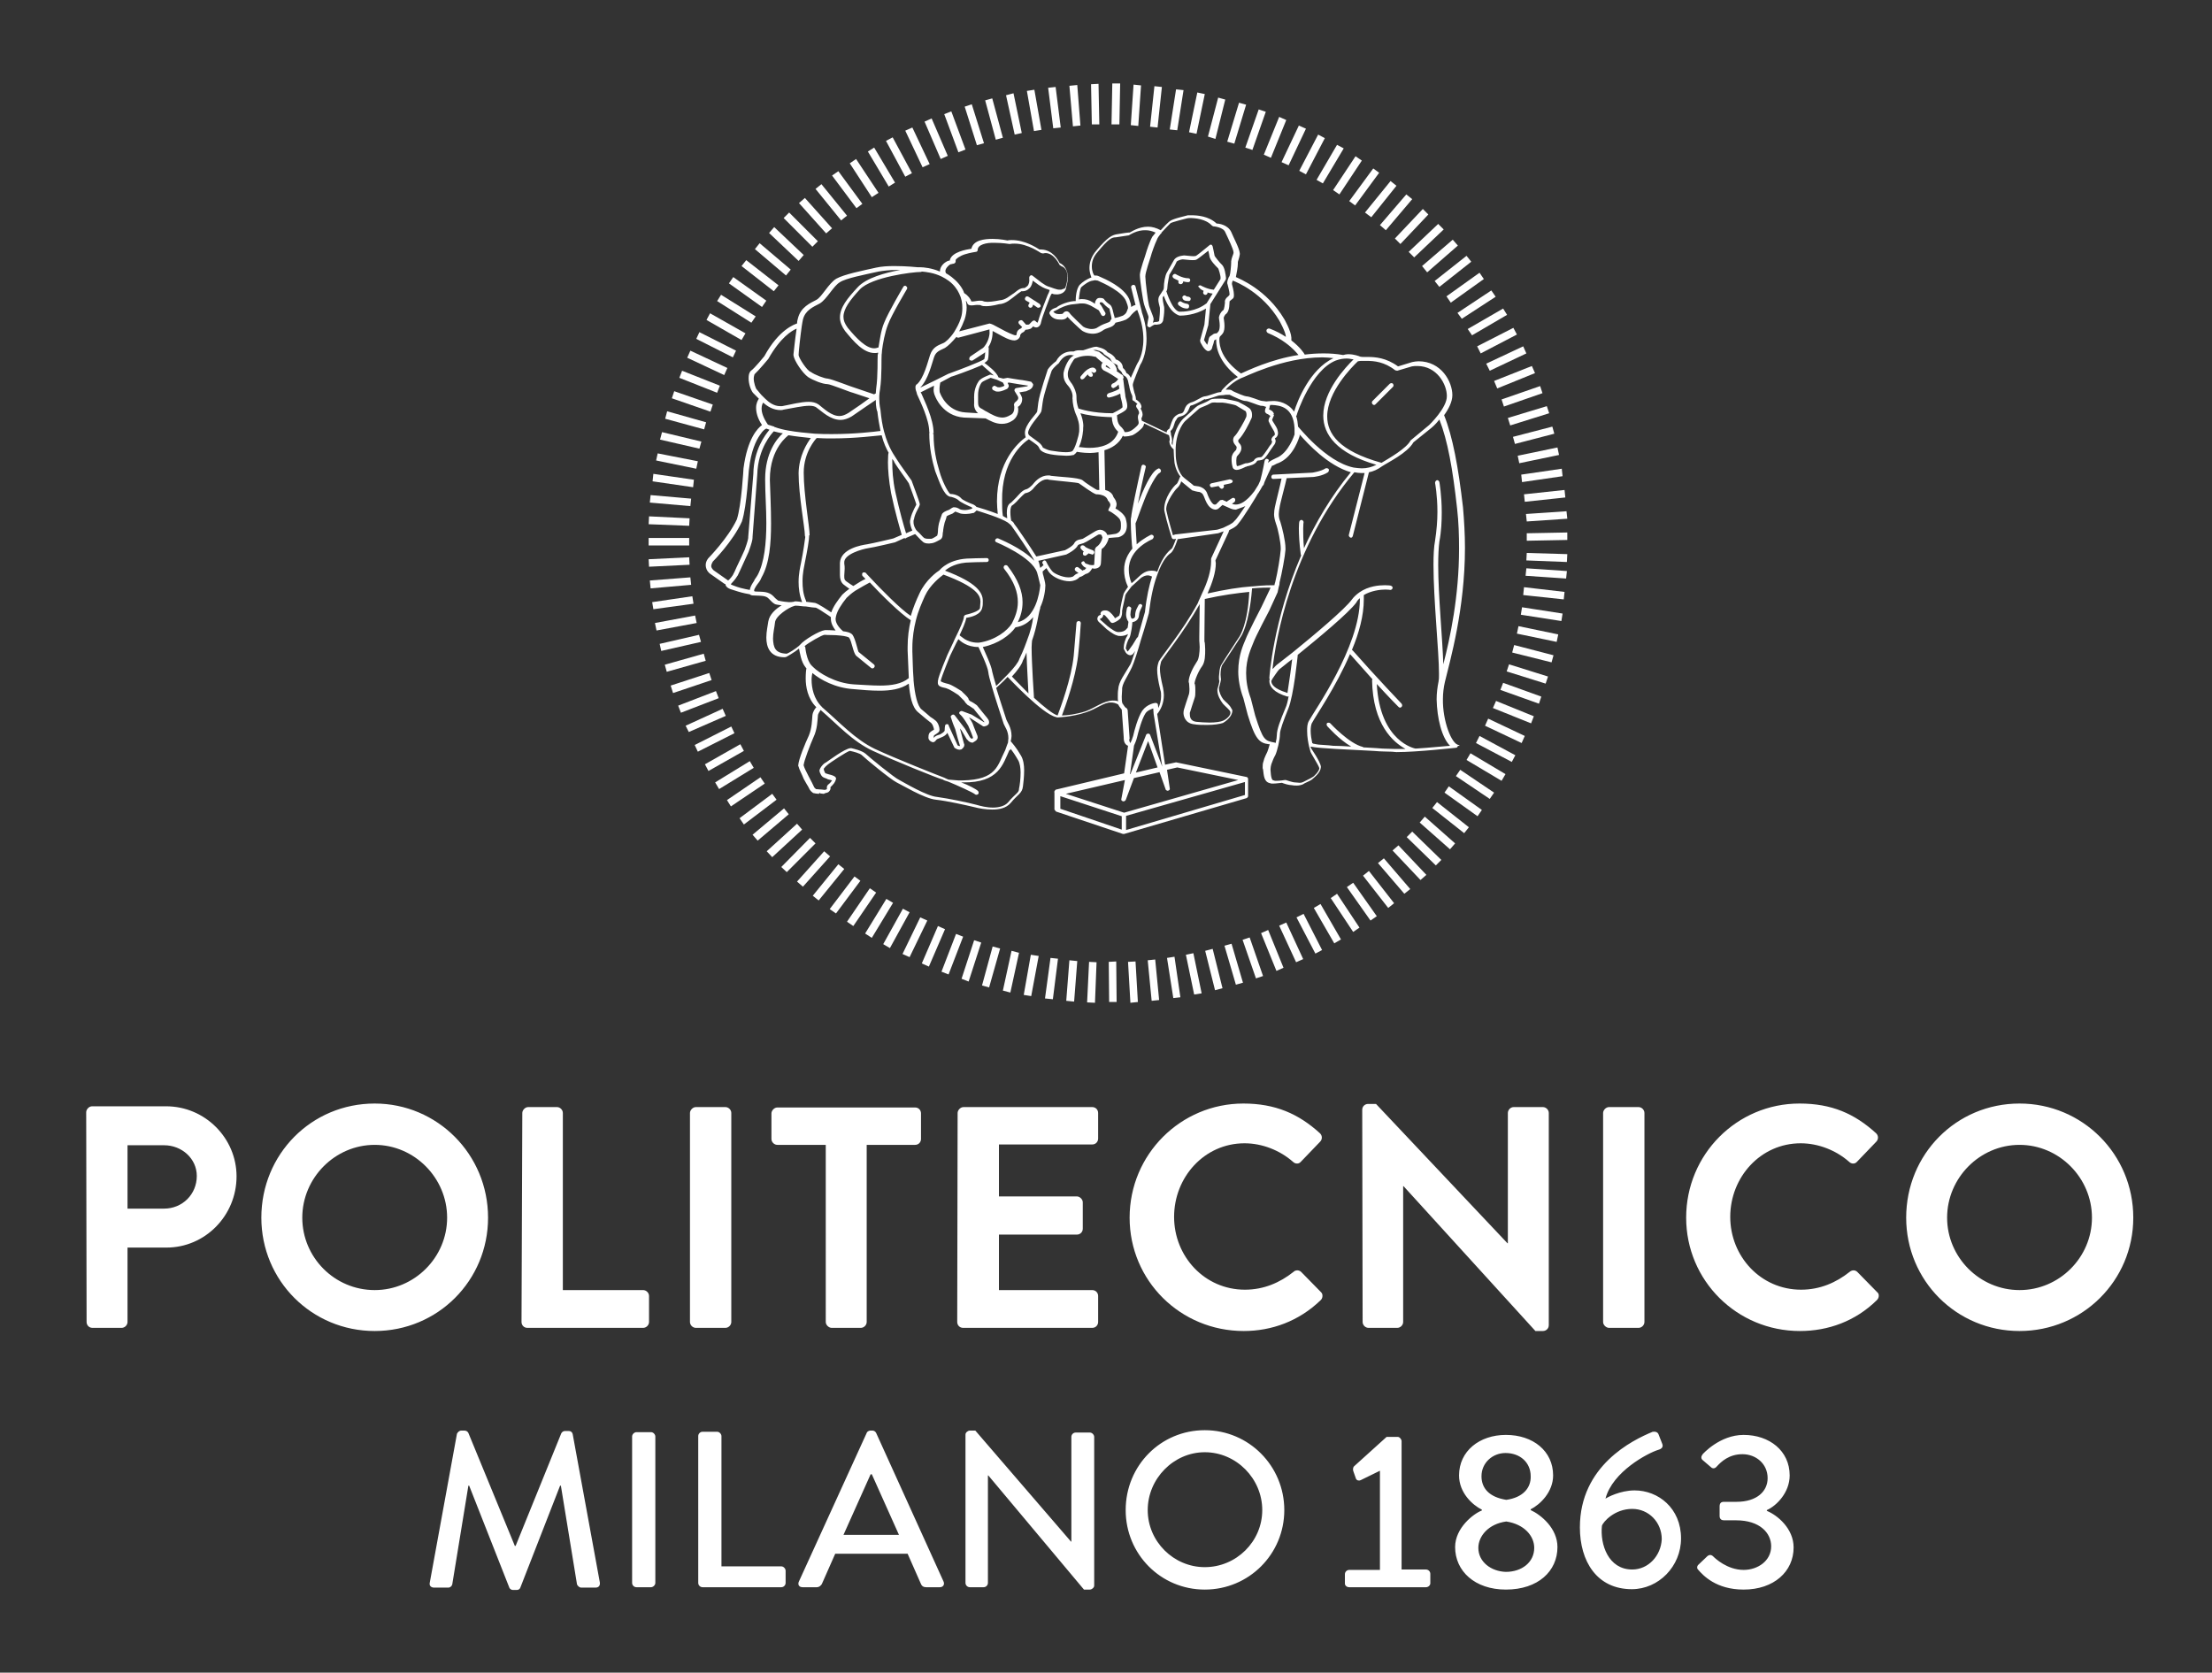 <?xml version="1.0" encoding="utf-8"?>
<!-- Generator: Adobe Illustrator 28.1.0, SVG Export Plug-In . SVG Version: 6.00 Build 0)  -->
<svg version="1.1" id="layer" xmlns="http://www.w3.org/2000/svg" xmlns:xlink="http://www.w3.org/1999/xlink" x="0px" y="0px"
	 viewBox="0 0 562 425" style="enable-background:new 0 0 562 425;" xml:space="preserve">
<rect x="0" y="0" width="562" height="425" fill="#333333" stroke="none"/>
<style type="text/css">
	.st0{fill:none;}
	.st1{fill:#ffffff;}
</style>
<path class="st0" d="M393.5,145.3c-3.7,61.5-56.5,108.4-118.1,104.7c-61.5-3.7-108.4-56.5-104.7-118.1
	c3.7-61.5,56.5-108.4,118.1-104.7c60.8,3.7,107.3,55.3,104.8,115.8"/>
<path class="st1" d="M281.7,244.4l1.9-0.1l0.1,10.3h-1.9L281.7,244.4z M276.2,254.7l0.5-10.3l1.9,0.1l-0.4,10.3L276.2,254.7z
	 M286.6,244.4l1.9-0.1l0.6,10.3l-1.9,0.2L286.6,244.4z M270.9,254.3l0.8-10.3l2,0.2l-0.8,10.3L270.9,254.3z M291.6,244l1.9-0.2
	l1,10.3l-1.9,0.2L291.6,244z M265.5,253.7l1.4-10.3l1.9,0.2l-1.3,10.3L265.5,253.7z M296.5,243.4l1.9-0.3l1.5,10.3l-1.8,0.2
	L296.5,243.4z M260.1,252.8l1.8-10.2l2,0.3l-1.9,10.2L260.1,252.8z M301.3,242.6l1.9-0.4l2.1,10.2l-1.9,0.3L301.3,242.6z
	 M254.8,251.7l2.2-10.1l1.9,0.5l-2.2,10.1L254.8,251.7z M306.2,241.6l1.9-0.5l2.5,10l-1.9,0.5L306.2,241.6z M249.5,250.4l2.7-9.9
	l1.9,0.5l-2.8,9.9L249.5,250.4z M311.1,240.3l1.8-0.5l2.9,9.9l-1.8,0.5L311.1,240.3z M244.3,248.7l3.2-9.8l1.8,0.6l-3.2,9.9
	L244.3,248.7z M315.7,238.8l1.8-0.6l3.4,9.8l-1.8,0.6L315.7,238.8z M239.2,246.9l3.7-9.6l1.8,0.7l-3.7,9.6L239.2,246.9z
	 M320.4,237.1l1.8-0.8l3.9,9.6l-1.8,0.8L320.4,237.1z M234.2,244.8l4.1-9.5l1.8,0.8l-4.1,9.5L234.2,244.8z M325,235.2l1.8-0.8
	l4.3,9.3l-1.8,0.8L325,235.2z M229.3,242.4l4.5-9.3l1.8,0.8l-4.5,9.3L229.3,242.4z M329.4,233.1l1.8-0.9l4.7,9.2l-1.7,0.9
	L329.4,233.1z M224.4,239.9l5-9l1.7,0.9l-5,9.1L224.4,239.9z M333.8,230.7l1.7-1l5.2,9l-1.7,1L333.8,230.7z M219.8,237.2l5.4-8.8
	l1.7,1l-5.4,8.9L219.8,237.2z M338.1,228.2l1.6-1.1l5.7,8.6l-1.6,1.1L338.1,228.2z M215.2,234.2l5.8-8.5l1.6,1.1l-5.8,8.5
	L215.2,234.2z M342.2,225.4l1.6-1.1l6,8.5l-1.6,1.1L342.2,225.4z M210.8,231l6.3-8.3l1.5,1.1l-6.2,8.3L210.8,231z M346.3,222.5
	l1.5-1.2l6.4,8.2l-1.5,1.2L346.3,222.5z M206.5,227.6l6.5-8l1.5,1.2l-6.5,8L206.5,227.6z M350.1,219.3l1.5-1.2l6.7,7.8l-1.5,1.2
	L350.1,219.3z M202.5,224l6.9-7.7l1.5,1.3l-6.9,7.7L202.5,224z M353.8,216.1l1.5-1.3l7.1,7.5l-1.5,1.3L353.8,216.1z M198.5,220.3
	l7.3-7.4l1.4,1.4l-7.3,7.3L198.5,220.3z M357.4,212.7l1.4-1.4l7.4,7.2l-1.4,1.4L357.4,212.7z M194.8,216.3l7.7-7l1.3,1.5l-7.6,7
	L194.8,216.3z M360.7,209l1.3-1.5l7.7,6.8l-1.3,1.5L360.7,209z M191.2,212.1l8-6.7l1.2,1.5l-7.9,6.7L191.2,212.1z M363.9,205.3
	l1.2-1.5l8.1,6.4l-1.2,1.5L363.9,205.3z M187.9,207.9l8.3-6.2l1.1,1.5l-8.3,6.3L187.9,207.9z M367,201.4l1.1-1.6l8.4,6l-1.1,1.6
	L367,201.4z M184.7,203.3l8.5-5.8l1.1,1.6l-8.6,5.8L184.7,203.3z M369.9,197.2l1.1-1.6l8.6,5.8l-1.1,1.6L369.9,197.2z M181.7,198.8
	l8.8-5.4l1,1.7l-8.8,5.4L181.7,198.8z M372.6,193.1l1-1.7l8.9,5.3l-1,1.7L372.6,193.1z M179.1,194.2l9-5.1l0.9,1.7l-9,5.1
	L179.1,194.2z M375,188.8l0.9-1.8l9.1,4.9l-0.9,1.7L375,188.8z M176.5,189.3l9.3-4.7l0.8,1.7l-9.3,4.7L176.5,189.3z M377.3,184.4
	l0.8-1.8l9.3,4.4l-0.8,1.8L377.3,184.4z M174.2,184.4l9.4-4.3l0.8,1.8L175,186L174.2,184.4z M379.3,179.9l0.8-1.8l9.6,3.9l-0.7,1.8
	L379.3,179.9z M172.3,179.3l9.6-3.7l0.7,1.8l-9.6,3.7L172.3,179.3z M381.2,175.3l0.7-1.8l9.7,3.5l-0.6,1.8L381.2,175.3z
	 M170.4,174.2l9.8-3.2l0.6,1.8l-9.8,3.3L170.4,174.2z M382.8,170.6l0.6-1.8l9.9,3.1l-0.6,1.8L382.8,170.6z M168.9,168.9l9.9-2.8
	l0.5,1.8l-9.9,2.8L168.9,168.9z M384.2,165.8l0.5-1.9l10,2.6l-0.5,1.8L384.2,165.8z M167.6,163.6l10-2.3l0.5,1.8l-10.1,2.3
	L167.6,163.6z M385.4,161l0.4-1.9l10.1,2.1l-0.4,1.9L385.4,161z M166.4,158.3l10.2-1.9l0.4,1.9l-10.2,1.9L166.4,158.3z M386.4,156.2
	l0.3-1.9l10.3,1.6l-0.3,1.9L386.4,156.2z M165.7,153l10.2-1.5l0.3,1.9l-10.2,1.4L165.7,153z M387,151.2l0.2-2l10.3,1.2l-0.2,1.9
	L387,151.2z M165.1,147.5l10.3-0.8l0.2,1.9l-10.3,0.9L165.1,147.5z M387.6,146.3l0.2-1.9l10.3,0.7l-0.2,1.9L387.6,146.3z
	 M164.8,142.1l10.3-0.5l0.1,1.9l-10.3,0.5L164.8,142.1z M387.8,142.4l0.1-1.9l10.3,0.3l-0.1,2L387.8,142.4z M164.8,138.6v-1.9h10.3
	v1.9H164.8z M387.9,135.5l10.3-0.2v1.9l-10.3,0.2V135.5z M164.8,133.2l0.1-2l10.3,0.5l-0.1,1.9L164.8,133.2z M387.7,130.6l10.3-0.7
	l0.2,1.9l-10.3,0.7L387.7,130.6z M165.1,127.7l0.2-1.9l10.3,0.9l-0.2,1.9L165.1,127.7z M387.2,125.6l10.3-1.1l0.2,1.9l-10.3,1.1
	L387.2,125.6z M165.8,122.3l0.2-1.9l10.3,1.5l-0.2,1.9L165.8,122.3z M386.5,120.6l10.3-1.5l0.2,1.9l-10.3,1.5L386.5,120.6z
	 M166.7,117l0.4-1.8l10.2,2l-0.4,1.9L166.7,117z M385.6,115.8l10.1-2.1l0.4,1.9l-10.1,2.1L385.6,115.8z M167.7,111.7l0.5-1.9l10,2.4
	l-0.5,1.8L167.7,111.7z M384.4,111l10-2.6l0.5,1.8l-10,2.6L384.4,111z M169,106.4l0.5-1.9l9.9,2.8l-0.5,1.8L169,106.4z M383.1,106.2
	l9.9-3l0.6,1.8l-9.9,3.1L383.1,106.2z M170.7,101.2l0.6-1.8l9.8,3.4l-0.6,1.8L170.7,101.2z M381.5,101.5l9.8-3.4l0.6,1.8l-9.8,3.4
	L381.5,101.5z M172.6,96l0.7-1.8l9.6,3.8l-0.7,1.8L172.6,96z M379.6,96.8l9.6-3.8l0.8,1.8l-9.6,3.9L379.6,96.8z M174.6,90.9l0.8-1.8
	l9.4,4.4l-0.8,1.8L174.6,90.9z M377.6,92.4L387,88l0.8,1.8l-9.3,4.4L377.6,92.4z M176.9,86.1l0.8-1.7l9.3,4.7l-0.8,1.7L176.9,86.1z
	 M375.3,88l9.2-4.7l0.9,1.7l-9.2,4.8L375.3,88z M179.5,81.3l0.9-1.7l9,5.1l-1,1.7L179.5,81.3z M372.9,83.6l9-5.2l1,1.6l-8.9,5.2
	L372.9,83.6z M182.2,76.5l1-1.6l8.8,5.5l-1.1,1.6L182.2,76.5z M370.3,79.5l8.6-5.7l1.1,1.6l-8.6,5.6L370.3,79.5z M185.2,72l1.1-1.6
	l8.4,6l-1.1,1.6L185.2,72z M367.5,75.3l8.4-6l1.1,1.6l-8.4,6L367.5,75.3z M188.4,67.6l1.2-1.5l8.2,6.4l-1.2,1.5L188.4,67.6z
	 M364.5,71.4l8.1-6.4l1.2,1.5l-8.1,6.4L364.5,71.4z M191.8,63.3l1.2-1.5l7.9,6.7l-1.2,1.5L191.8,63.3z M361.3,67.6l7.8-6.7l1.3,1.5
	l-7.8,6.8L361.3,67.6z M195.4,59.2l1.3-1.5l7.5,7.1l-1.3,1.5L195.4,59.2z M357.9,64l7.5-7.1l1.4,1.4l-7.5,7.1L357.9,64z M199.1,55.4
	l1.4-1.4l7.3,7.3l-1.4,1.4L199.1,55.4z M354.4,60.6l7.1-7.5l1.4,1.4l-7.1,7.5L354.4,60.6z M203,51.6l1.5-1.3l6.9,7.7l-1.5,1.3
	L203,51.6z M350.6,57.2l6.7-7.8l1.5,1.2l-6.7,7.9L350.6,57.2z M207.2,48l1.5-1.2l6.5,8l-1.5,1.2L207.2,48z M346.8,54l6.5-8l1.5,1.2
	l-6.4,8L346.8,54z M211.4,44.6l1.6-1.1l6.1,8.3l-1.5,1.1L211.4,44.6z M342.8,51.1l6.1-8.3l1.5,1.1l-6.1,8.3L342.8,51.1z M215.9,41.5
	l1.6-1.1l5.7,8.6l-1.7,1.1L215.9,41.5z M338.7,48.3l5.7-8.6l1.6,1.1l-5.7,8.6L338.7,48.3z M220.5,38.5l1.6-1l5.3,8.9l-1.6,1
	L220.5,38.5z M334.5,45.7l5.2-8.9l1.7,0.9l-5.3,8.9L334.5,45.7z M225.1,35.8l1.7-0.9l4.9,9.1l-1.7,0.9L225.1,35.8z M330.1,43.4
	l4.8-9.2l1.7,0.9l-4.8,9.2L330.1,43.4z M230,33.2l1.8-0.8l4.4,9.3l-1.8,0.8L230,33.2z M325.6,41.2l4.4-9.3l1.8,0.8l-4.4,9.3
	L325.6,41.2z M234.9,30.9l1.8-0.8l4.1,9.5l-1.8,0.8L234.9,30.9z M321.1,39.3l3.9-9.6l1.8,0.8l-3.9,9.6L321.1,39.3z M239.9,29
	l1.8-0.7l3.6,9.7l-1.8,0.7L239.9,29z M316.4,37.5l3.4-9.7l1.8,0.6l-3.4,9.7L316.4,37.5z M245.1,27.1l1.8-0.6l3.1,9.9l-1.8,0.5
	L245.1,27.1z M311.8,36l3-9.9l1.8,0.5l-3,9.9L311.8,36z M250.3,25.5l1.8-0.5l2.7,10l-1.8,0.5L250.3,25.5z M306.9,34.7l2.6-9.9
	l1.8,0.5l-2.5,10L306.9,34.7z M255.6,24.2l1.9-0.5l2.1,10.1l-1.8,0.4L255.6,24.2z M302.1,33.6l2.1-10.1l1.9,0.4L304,34L302.1,33.6z
	 M260.9,23.1l1.9-0.3l1.8,10.2l-1.9,0.3L260.9,23.1z M297.2,32.9l1.6-10.2l1.9,0.2l-1.6,10.2L297.2,32.9z M266.3,22.3l1.9-0.2
	l1.3,10.3l-1.9,0.2L266.3,22.3z M292.2,32.2l1.1-10.3l1.9,0.2l-1.1,10.3L292.2,32.2z M271.7,21.8l2-0.2l0.8,10.3l-1.9,0.2
	L271.7,21.8z M287.3,31.8l0.7-10.3l1.9,0.2l-0.7,10.3L287.3,31.8z M277.2,21.4l1.9-0.1l0.2,10.3h-1.9L277.2,21.4z M282.4,31.6
	l0.2-10.4h2l-0.2,10.4H282.4z"/>
<path class="st1" d="M431.4,398.8c1.3,1.5,4.6,5.1,11.6,5.1c7.7,0,12.7-4.6,12.7-10.7c0-4.8-4.1-8.2-6.8-9.3v-0.2
	c2.5-1.1,5.8-4.5,5.8-8.8c0-6.3-5.2-10.3-11.7-10.3c-6.1,0-10.4,4.9-10.4,4.9c-0.4,0.5-0.5,1.1,0,1.5l2.1,1.8
	c0.5,0.5,1.1,0.3,1.5-0.2c1.1-1.2,3.1-3.1,6.5-3.1c3.4,0,6.4,2.4,6.4,6.1c0,3.3-2.7,6-7.9,6H438c-0.8,0-1.1,0.4-1.1,1.2v2.4
	c0,0.8,0.5,1.1,1.1,1.1h3.1c6,0,8.9,3.2,8.9,6.6c0,3.7-3.4,6-7,6c-4.2,0-7.3-3-7.7-3.4c-0.5-0.5-1-0.5-1.5-0.1l-2.2,2.1
	C431.1,397.9,431.1,398.5,431.4,398.8 M414.7,398.8c-6.1,0-8.2-6.4-7.7-11.1c0.3-1,3.2-4.3,7.7-4.3c4.2,0,7.5,3.4,7.5,7.7
	C422,395.3,418.8,398.8,414.7,398.8 M401.4,388.1c0,8.6,4.3,15.7,13.2,15.7c6.8,0,12.5-5.8,12.5-12.9c0-7.7-5.8-12.2-11.8-12.2
	c-3.7,0-7,1.8-7.4,2.1c1.8-6.9,10.8-11.6,13.4-12.4c1.1-0.3,1.3-0.9,1-1.6l-0.9-2.3c-0.2-0.6-0.8-0.8-1.5-0.7
	C414.8,365.9,401.4,372.4,401.4,388.1 M375.6,393.3c0-3,2.6-6.1,7.1-6.7c4.6,0.7,7.1,3.7,7.1,6.7c0,3.7-3.2,6.1-7.2,6.1
	C378.9,399.3,375.6,396.9,375.6,393.3 M382.7,381.1c-4.4-0.7-6.3-3-6.3-6c0-3.4,2.8-5.9,6.1-5.9c3.7,0,6.4,2.4,6.4,5.9
	C389,378,387,380.5,382.7,381.1 M369.7,393.1c0,6.1,5,10.8,12.9,10.8c8.2,0,13.1-4.7,13.1-10.8c0-4.8-4.2-8.2-6.8-9.4v-0.2
	c2.4-1.2,5.7-4.4,5.7-8.6c0-6.2-5.1-10.3-12-10.3c-6.7,0-11.9,4.1-11.9,10.3c0,4.4,3.4,7.5,5.8,8.7v0.2
	C374.4,384.6,369.7,388.2,369.7,393.1 M342.8,403.3h19.5c0.6,0,1.1-0.5,1.1-1v-2.4c0-0.6-0.5-1.1-1.1-1.1h-6.2v-32.6
	c0-0.5-0.5-1.1-1-1.1h-2.8l-8.3,7.5c-0.2,0.2-0.3,0.7-0.2,1.1l0.7,2c0.2,0.5,0.8,0.6,1.2,0.4l4.9-2.4v25.2h-7.8
	c-0.6,0-1.1,0.5-1.1,1.1v2.4C341.7,402.8,342.1,403.3,342.8,403.3 M291.6,383.7c0-8,6.6-14.7,14.5-14.7c8,0,14.6,6.7,14.6,14.7
	c0,8-6.6,14.5-14.6,14.5C298.2,398.2,291.6,391.7,291.6,383.7 M286,383.7c0,11.2,8.9,20.2,20.1,20.2c11.2,0,20.2-9,20.2-20.2
	c0-11.2-9-20.3-20.2-20.3C294.9,363.4,286,372.4,286,383.7 M245.3,402.2c0,0.6,0.5,1.1,1.1,1.1h3.5c0.6,0,1.1-0.5,1.1-1.1v-27.3h0.1
	l24.3,29h1.5c0.5,0,1.1-0.5,1.1-1v-37.8c0-0.5-0.5-1.1-1.1-1.1h-3.6c-0.6,0-1.1,0.5-1.1,1.1v26.6h-0.1l-24.3-28.2h-1.4
	c-0.5,0-1.1,0.5-1.1,1V402.2z M214.3,390l6.9-15.4h0.3l6.9,15.4H214.3z M203.9,403.3h3.6c0.7,0,1.1-0.5,1.3-0.8
	c1.1-2.6,2.3-5.1,3.4-7.7h18.4l3.4,7.7c0.2,0.5,0.6,0.8,1.3,0.8h3.5c0.8,0,1.3-0.7,0.9-1.5l-17.1-37.7c-0.2-0.4-0.6-0.6-0.9-0.6
	h-0.6c-0.2,0-0.8,0.2-0.9,0.6l-17.2,37.7C202.6,402.6,203,403.3,203.9,403.3 M177.4,402.2c0,0.6,0.5,1.1,1.1,1.1h20
	c0.6,0,1.1-0.5,1.1-1.1v-3.1c0-0.5-0.5-1.1-1.1-1.1h-15.2v-33.1c0-0.5-0.5-1.1-1.1-1.1h-3.7c-0.6,0-1.1,0.5-1.1,1.1L177.4,402.2
	L177.4,402.2z M160.6,402.2c0,0.6,0.5,1.1,1.1,1.1h3.7c0.5,0,1.1-0.5,1.1-1.1V365c0-0.5-0.5-1.1-1.1-1.1h-3.7
	c-0.5,0-1.1,0.5-1.1,1.1V402.2z M109.2,402.1c-0.2,0.8,0.3,1.3,1.1,1.3h3.6c0.5,0,0.9-0.4,1-0.8l4.1-25.1h0.2l10.2,25.9
	c0.1,0.3,0.5,0.6,0.9,0.6h1c0.5,0,0.8-0.3,0.9-0.6l10.1-25.9h0.2l4.1,25.1c0.2,0.4,0.6,0.8,1.1,0.8h3.6c0.8,0,1.2-0.5,1.1-1.3
	l-6.9-37.7c-0.1-0.5-0.5-0.8-1-0.8h-0.9c-0.4,0-0.8,0.2-1,0.6l-11.6,28.6h-0.2L119,364.1c-0.2-0.4-0.6-0.6-1-0.6h-0.8
	c-0.5,0-0.9,0.4-1.1,0.8L109.2,402.1z"/>
<path class="st1" d="M494.7,309.4c0-10.1,8.3-18.5,18.4-18.5s18.4,8.4,18.4,18.5s-8.3,18.4-18.4,18.4
	C503,327.8,494.7,319.5,494.7,309.4 M484.3,309.4c0,16,12.8,28.8,28.8,28.8c16,0,28.9-12.8,28.9-28.8c0-16.1-12.9-29-28.9-29
	C497,280.4,484.3,293.3,484.3,309.4 M428.4,309.4c0,16,12.9,28.8,28.9,28.8c7.2,0,14.1-2.5,19.5-7.8c0.6-0.5,0.8-1.6,0.1-2.1l-5-5.1
	c-0.5-0.5-1.3-0.6-2,0c-3.4,2.7-7.5,4.5-12.3,4.5c-10.3,0-18-8.5-18-18.5c0-10.1,7.7-18.7,17.9-18.7c4.5,0,9,1.8,12.3,4.7
	c0.6,0.6,1.5,0.6,2,0l4.9-5.1c0.6-0.6,0.6-1.6-0.1-2.2c-5.4-4.9-11.2-7.5-19.4-7.5C441.3,280.4,428.4,293.3,428.4,309.4
	 M407.3,335.9c0,0.8,0.8,1.5,1.5,1.5h7.5c0.8,0,1.5-0.7,1.5-1.5v-53.1c0-0.8-0.7-1.5-1.5-1.5h-7.5c-0.8,0-1.5,0.8-1.5,1.5V335.9z
	 M346.2,335.9c0,0.8,0.7,1.5,1.5,1.5h7.3c0.8,0,1.5-0.7,1.5-1.5v-34.5h0.1l33.5,36.8h1.9c0.8,0,1.5-0.6,1.5-1.5v-53.9
	c0-0.8-0.7-1.5-1.5-1.5h-7.4c-0.9,0-1.5,0.8-1.5,1.5v33.1h-0.1l-33.4-35.4h-2c-0.8,0-1.5,0.6-1.5,1.5L346.2,335.9L346.2,335.9z
	 M287,309.4c0,16,12.9,28.8,29,28.8c7.1,0,14-2.5,19.5-7.8c0.6-0.5,0.7-1.6,0.1-2.1l-5-5.1c-0.5-0.5-1.4-0.6-2,0
	c-3.4,2.7-7.5,4.5-12.3,4.5c-10.3,0-18-8.5-18-18.5c0-10.1,7.7-18.7,17.9-18.7c4.5,0,9,1.8,12.3,4.7c0.6,0.6,1.5,0.6,2,0l4.9-5.1
	c0.6-0.6,0.6-1.6-0.1-2.2c-5.4-4.9-11.3-7.5-19.4-7.5C300,280.4,287,293.3,287,309.4 M243.2,335.9c0,0.8,0.6,1.5,1.5,1.5h32.8
	c0.9,0,1.5-0.7,1.5-1.5v-6.6c0-0.8-0.6-1.5-1.5-1.5h-23.7v-14.1h19.8c0.8,0,1.5-0.6,1.5-1.5v-6.7c0-0.8-0.8-1.5-1.5-1.5h-19.8v-13.2
	h23.7c0.9,0,1.5-0.7,1.5-1.5v-6.5c0-0.8-0.6-1.5-1.5-1.5h-32.7c-0.8,0-1.5,0.8-1.5,1.5L243.2,335.9L243.2,335.9z M209.8,335.9
	c0,0.8,0.8,1.5,1.5,1.5h7.4c0.8,0,1.5-0.7,1.5-1.5v-45h12.3c0.9,0,1.5-0.7,1.5-1.5v-6.5c0-0.8-0.6-1.5-1.5-1.5h-35
	c-0.8,0-1.5,0.8-1.5,1.5v6.5c0,0.8,0.7,1.5,1.5,1.5h12.3L209.8,335.9L209.8,335.9z M175.3,335.9c0,0.8,0.7,1.5,1.5,1.5h7.5
	c0.8,0,1.5-0.7,1.5-1.5v-53.1c0-0.8-0.7-1.5-1.5-1.5h-7.5c-0.8,0-1.5,0.8-1.5,1.5V335.9z M132.5,335.9c0,0.8,0.6,1.5,1.5,1.5h29.4
	c0.8,0,1.5-0.7,1.5-1.5v-6.6c0-0.8-0.7-1.5-1.5-1.5H143v-45c0-0.8-0.7-1.5-1.5-1.5h-7.3c-0.8,0-1.5,0.8-1.5,1.5L132.5,335.9
	L132.5,335.9z M76.8,309.4c0-10.1,8.3-18.5,18.4-18.5s18.4,8.4,18.4,18.5s-8.3,18.4-18.4,18.4C85,327.8,76.8,319.5,76.8,309.4
	 M66.4,309.4c0,16,12.8,28.8,28.8,28.8c16,0,28.8-12.8,28.8-28.8c0-16.1-12.9-29-28.8-29C79.1,280.4,66.4,293.3,66.4,309.4
	 M32.4,307.2V291h9.3c4.5,0,8.3,3.4,8.3,7.8c0,4.7-3.7,8.3-8.3,8.3H32.4z M22,335.9c0,0.8,0.6,1.5,1.5,1.5h7.4
	c0.8,0,1.5-0.7,1.5-1.5V317h9.9c9.8,0,17.8-8.1,17.8-18.1c0-9.7-8-17.8-17.9-17.8H23.4c-0.8,0-1.5,0.8-1.5,1.5L22,335.9L22,335.9z"
	/>
<polygon class="st1" points="337.3,184.7 337.3,184.7 337.2,184.7 "/>
<path class="st1" d="M312.4,121.8l-4.6,1c-0.3,0.1-0.5,0.3-0.4,0.6c0.1,0.3,0.3,0.5,0.6,0.4l1.6-0.3l0.4,0.5
	c0.1,0.1,0.3,0.2,0.4,0.2c0.2,0,0.3-0.1,0.4-0.2c0.2-0.2,0.2-0.5,0.1-0.8l0,0l1.8-0.4c0.3-0.1,0.5-0.3,0.5-0.6
	C313.1,122,312.8,121.8,312.4,121.8"/>
<path class="st1" d="M370.6,189.3c-1.8-0.2-4.1-6.1-4-11.7c0-1.5,0.2-3,0.5-4.3c1.3-5.4,5.1-18.5,5.1-34.1c0-3.4-0.2-6.8-0.5-10.3
	c-1.2-10.3-2.6-17.9-4.8-23.4l0,0c1.1-1.5,2.1-3.4,2.1-5.1c0-3.4-2.8-8.6-8.6-8.6c-0.5,0-1.1,0.1-1.6,0.2l-3.6,1.1
	c-3-2.2-5.8-2.4-7.7-2.4c-0.5,0-0.8,0-1.1,0c-0.6,0-1-0.1-1.1-0.2c-0.1,0-1.2-0.5-2.8-0.5c-0.4,0-0.8,0.1-1.2,0.2h-0.1
	c-1.7-0.3-3.3-0.4-4.9-0.4c-1.7,0-3.2,0.1-4.8,0.3c-0.2-0.4-1.2-1.9-3.4-3.6v-0.7c-0.1-1.8-1.8-4.7-1.8-4.7
	c-4.5-7.6-11.5-10.3-12.3-10.7c0.2-0.9,0.5-2.6,0.5-3.4c0-0.2,0-0.2,0-0.4h-0.2h0.2c0-0.2,0.4-1.1,0.5-2c0,0,0-0.1,0-0.2
	c-0.1-1.3-1.5-3.8-2.2-5.5c-0.9-1.8-3.1-2.1-3.7-2.1c-2-1.9-4.9-2.1-6.4-2.1c-0.5,0-0.9,0-0.9,0c-0.2,0.1-3.7,0.8-4.6,1.5
	c-0.4,0.3-1.4,1.3-2.3,2.3c-1.1-0.6-2.2-0.9-3.2-0.9c-2.5,0-4.4,1.4-4.7,1.5c0-0.1-1.9,0.2-3.1,0.4c-1.4,0.2-2.5,0.8-5.3,4.1
	c-1.4,1.6-1.8,3.2-1.8,4.5c0,1.2,0.4,2.1,0.5,2.4c-1.2,0.4-2.3,1.2-2.9,1.8c-1,1-1.1,3.4-1.1,4.2c-0.2,0-0.3,0-0.4,0
	c-2.3,0.2-4.3,1.4-4.3,1.5c0,0.2-1.6,0.3-2,1.5c0,0.2,0.1,0.3,0.1,0.3c0.2,0.5,1,1.4,2.5,1.4h0.1c1.1,0.1,1.7-0.3,1.8-0.6
	c0.1,0,0.1,0,0.1-0.1c0.5,0.6,3.6,3.5,3.7,3.5c0.1,0.1,1.2,0.8,2.8,0.8c0.7,0,1.5-0.2,2.3-0.7c1.2-1,2.8-0.7,3.4-2.1
	c0.5-0.1,1.8-0.4,2.7-0.8c0.3-0.2,0.8-0.5,1.1-0.9l0,0c0.1-0.2,1.5-1.7,1.8-1.5v0.1c1.1,2.8,1.5,5.3,1.5,7.3c0,4-1.5,6.1-1.5,6.1
	c-0.2,0.3-1.1,2.4-1.7,3.7c-0.3-0.7-0.8-1.1-1.1-1.2c-0.2-0.6-0.6-1.1-0.9-1.3v-0.1c-0.2-1.9-2.1-2.1-1.8-2.1
	c-0.5-1.2-2.1-1.8-2.1-1.8c-0.7-1.1-2.7-1.3-2.7-1.4c0,0-0.1,0-0.2,0c-0.9,0-2.8,0.8-3.3,0.9c-0.2,0-0.5,0-0.8,0c-0.5,0-1,0-1.6,0.3
	c-0.2,0-0.4,0-0.6,0c-1,0-2.8,0.4-3.9,2.5c0,0-1.3,0.9-2.1,2.1c0,0.1-2.1,6.1-2.4,8.4c-0.3,2.4-0.2,1.7-0.3,2.3
	c-0.1,0.5-3.1,3.2-3.1,5.4c0,0.4,0.1,0.8,0.2,1.1c-1.8,1.3-7.3,6.1-7.3,16.3c0,1,0.1,2.1,0.2,3.2c-2.3-0.9-4.7-1.6-5.4-1.8
	c-0.4-0.5-1-0.7-1.3-0.8c-0.5-0.2-2.4-1-2.6-1.4c-0.7-0.8-2-1.1-2.8-1.1l0,0c-0.6-0.5-2.1-3.4-2.7-5.7c-0.8-2.6-1.5-5.8-1.5-9.2
	v-0.3l-0.3-0.2h0.3c0-3.7-2.4-8.4-3.1-10.1c-0.1-0.1-0.1-0.2-0.2-0.3l3.4-1.7c0,0.3-0.1,0.7-0.1,1c0,0.5,0.1,1.1,0.4,1.7
	c0,0,1.8,5,7.3,5.4c0.5,0,5.3,0.2,5.3,0.2c0.1,0,0.2,0,0.2,0c1.1,0.6,2.5,1.4,4.1,1.4c0.9,0,1.8-0.2,2.7-0.8c0,0,1.5-0.8,1.5-2.8
	c0-0.2,0-0.5-0.1-0.7c0.5-0.3,1.1-0.9,1.1-2c0-0.3-0.1-0.6-0.3-1l-0.4-0.7l1.8-0.3c0.1-0.2,1.5-0.3,1.7-1.6c0,0,0-0.2-0.1-0.3
	L262,97c0,0-2.4-0.5-2.9-0.5c-0.2,0-3.1-0.5-3.1-0.5l-1.1,0.2l-1.2-0.3l0,0c-0.5-1.4-2.8-3.1-3.6-3.7c0.4-0.2,0.7-0.5,0.9-0.8
	c0.2-0.8,0.2-2.1,0.2-2.7c0-0.2,0-0.3,0-0.3s0-0.2-0.1-0.2c1-1.5,1.1-3.1,1.1-4.1l2.4,1.3c0.1,0,1.8,1.1,3.1,1.1h0.1
	c1.1-0.1,1.5-1.1,1.4-1.4l0.4-0.5c0.5-0.2,0.8-0.5,0.9-0.8c0.3,0,0.9-0.1,1.4-0.3c0.2-0.2,0.5-0.4,0.6-0.6c0.2,0.2,0.5,0.3,0.8,0.3
	c0.6,0,1.1-0.6,1.2-1.3c0.4-1.8,2-5.6,2.3-6.5c0.2-0.5,0.3-0.7,0.5-0.8c0.4,0.2,0.8,0.2,1.2,0.2h0.3c1.8-0.2,2.1-1.5,2.1-1.8
	c0-0.1,0.4-1.3,0.4-2.5c0-1.3-0.5-3-2.1-3.7c-0.4-0.8-1.8-3.3-4.6-3.4c-0.2,0-0.4,0-0.5,0c-0.8-0.5-3.7-2.4-7-2.4
	c-0.4,0-0.8,0-1.2,0.1c0.1,0-1.8-0.4-3.7-0.4c-2.1,0-4.9,0.3-5.4,2.5c-1.2,0.2-5.1,0.8-5.5,3c-0.2,0-0.5,0.1-0.7,0.2
	c-0.6,0.3-1.8,1.2-1.8,2.6c-2.1-0.9-4.1-1.1-5.1-1.1c-0.1,0-0.2,0-0.2,0c-0.2,0-0.3,0-0.4,0c0,0-2.8-0.3-5.9-0.3
	c-1.6,0-3.3,0.1-4.6,0.4c-3.6,0.8-8.1,1.7-10.1,2.8c-2,1.2-3.7,4.7-5.1,5.4c-1.5,0.8-4,1.8-4.7,4.8c-0.1,0.3-0.2,0.8-0.2,1.2
	c-0.6,0.2-4.6,1.5-8.3,8.3c0,0-2.5,3.1-3.4,3.7c-0.5,0.5-0.6,1.1-0.6,1.9c0,1.4,0.5,2.9,1.1,3.7c0.2,0.2,0.8,0.8,1.5,1.5
	c-0.3,0.5-0.7,1.2-0.7,2.3c0,1.1,0.3,2.6,1.5,4.4c-1.1,0.8-3.7,3.4-4.7,11c0,0-0.5,9.4-1.7,13c-2.2,4.7-7.2,9.8-7.2,9.8
	c-0.1,0.1-0.7,0.8-0.7,1.8c0,0.6,0.2,1.4,1,2.1l3.7,2.6c0.1,0.1,0.2,0.1,0.3,0.1c0,0.2,0.1,0.3,0.1,0.4c0.5,0.9,1.7,1,3.1,1.5
	c1.3,0.4,2.4,0.6,3,0.7c0.2,0.2,0.5,0.3,0.9,0.3c2.2,0.1,3.2,0,4,0.9c0.5,0.5,0.9,1,1.5,1.3c0.2,0.1,0.8,0.2,1.7,0.3
	c-1.5,0.9-3.1,2.3-3.4,4.1c-0.1,0.9-0.5,2.5-0.5,4.1c0,2.4,0.9,5,4.6,5h0.1l0.4-0.1c0,0,2-1.1,3.2-2.1c0.2,0.9,0.5,3.4,1.7,4.8
	c0.1,0.1,0.1,0.2,0.2,0.2c-0.1,0.3-0.2,1.3-0.2,2.6c0,2.1,0.5,5.1,2.7,7.3c-0.3,0.3-0.9,1.1-1,2.1c-0.1,1.1-0.1,3.2-0.9,5.1
	c-0.9,1.9-2.6,6-2.7,7.6c0,0,0,0.2,0.1,0.3c0.1,0.6,0.8,1.8,1.3,3.1c0.3,0.6,0.7,1.2,0.9,1.6c0.2,0.2,0.2,0.4,0.3,0.5
	c0,0.1,0.1,0.1,0.1,0.2c0.3,0.7,0.7,1,1.1,1.3c0.3,0.1,1.1,0.2,1.5,0.2v-0.1l0.2-0.2v0.2h0.1l0,0c0.2,0,0.6,0.1,0.8,0.1
	c0.1,0,0.2,0,0.3-0.1c0.3-0.2,1.1,0,1.5-1.1c0-0.2,0-0.4,0-0.5l0,0c0.5-0.5,1.2-1.1,1.4-2.1c0.1-0.2-0.2-0.6-0.5-0.7
	c-0.3-0.2-1.1-0.4-1.5-0.5c-0.6-0.2-0.8-0.2-0.8-0.4c-0.2-0.4-0.3-0.6-0.3-0.8v-0.2c0.2-0.3,0.7-0.8,1.1-1.1
	c0.2-0.2,4.8-3.3,5.5-3.4h0.1l0,0c0.9,0.2,2.5,0.6,3,1.1c0.8,0.8,7.2,6.1,8.8,6.9c1.3,0.6,7,4.1,10,4.4c2.8,0.3,7.7,1.4,9.8,1.9
	c1.1,0.3,2.8,0.6,4.5,0.6c1.7,0,3.5-0.3,4.7-1.7c1.8-2.2,2.9-2.4,3.1-4.2c0.1-0.8,0.3-2.4,0.3-4.1c0-1.3-0.2-2.7-0.8-3.7
	c-1.2-2.1-2.4-3.4-2.4-3.4c-0.1-0.1-0.1-0.2-0.2-0.2v-0.1c0.1-0.5,0.2-0.9,0.2-1.3c0-2.2-1.2-3.7-1.3-4.1c-0.1-0.3-0.7-2.1-1.4-4.3
	c-0.4-1.2-0.8-2.5-1.2-3.8c0.3-0.3,1.6-1.4,2.9-2.8c0.5,0.5,8.8,9.4,12.3,10.2c0.1,0,0.2,0.1,0.3,0.1c0,0,3.7-0.1,7.3-1.3
	c2.8-0.9,4.6-2.6,6.4-2.5c0.5,0,1.1,0.1,1.8,0.5c0,0.1,0.1,0.2,0.1,0.2c0.2,0.4,0.5,0.7,0.8,1.1l0.5,7c0,0.1,0,0.1,0,0.1
	c0,0.4,0,1.7,1.1,2.1l-1,7l-17.2,4.1c-0.2,0-0.2,0.1-0.3,0.2c0,0-0.1,0-0.1,0.1c-0.1,0.2-0.2,0.2-0.1,0.5v4.3l0.4,0.5l17,5.7h0.3
	l31.1-9.1c0.2-0.1,0.4-0.3,0.4-0.5v-4.4c0-0.2-0.2-0.5-0.5-0.5l-17.8-3.7l-2.8,0.6l-2-12.9l0.1-0.1c0.8-1,1.6-2.6,1.6-4.7
	c0-0.5-0.1-1.2-0.2-1.8c-0.6-2.5-0.8-3.9-0.8-4.9c0-0.8,0.2-1.2,0.3-1.8c0.1-0.5,5.9-7.6,9.8-14.6c0,2.4-0.1,6.5-0.1,8.3
	c0,0.5,0,0.8,0,1c0,0.3,0.1,0.9,0.1,1.6c0,1.3-0.2,3.1-0.7,3.7c-1,1.5-2.1,3.7-2.1,5.1c0,0,0,0.2,0.1,0.4c0,0.3,0.1,0.9,0.1,1.5
	c0,0.7-0.1,1.3-0.2,1.5c-0.2,0.5-1.2,3.7-1.2,3.7c0,0.1-0.1,0.3-0.1,0.6c-0.1,0.8,0.3,2.8,2.5,3.1c1.1,0.2,2.4,0.2,3.5,0.2
	c1.6,0,3.1-0.2,4-0.5c1.2-0.7,2.3-1.8,2.4-3c0-0.2,0-0.4-0.2-0.6c-0.5-1.1-1.5-1.7-2.1-2.4c-0.5-0.6-1.1-1.9-1.1-2.7v-0.2
	c0-0.1,0.4-1.3,0.5-2.1v-0.1l0,0l0,0v-0.1c0-0.2-0.1-0.6-0.1-1.1c0-0.9,0.2-2.1,0.4-2.4c0.6-0.8,4.8-7.3,4.8-7.3
	c0.1-0.1,2.1-3.2,2.8-12.1v-0.1c2.3-0.2,4-0.2,4.7-0.2l-0.2,0.5l-2.1,4.4c0,0-3.5,6.7-4.1,8.4c-0.4,1-1.8,3.8-1.8,8
	c0,2,0.4,4.4,1.3,6.8l1.1,4.2c1.9,6.2,2.9,7.2,5.4,7.5h0.2c-0.2,0.8-0.5,1.6-0.6,1.9c-0.2,0.5-0.8,1.5-1,2.5c-0.2,0.5-0.2,1-0.2,1.5
	c0,0.2,0,0.3,0.1,0.5c0.2,1.5,0.2,3.2,1.8,3.5c0.2,0.1,0.5,0.1,0.7,0.1c0.9,0,1.9-0.2,2.3-0.2c0.5,0.2,1.7,0.6,2.5,0.6
	c0.4,0.1,0.8,0.1,1.3,0.1c0.5,0,1-0.1,1.5-0.3c0.5-0.4,1.8-0.8,2.4-1.3c0.5-0.5,2.1-1.6,2.2-3.1v-0.1c-0.2-1.5-2.6-4.7-2.6-4.9
	c0,0.1,0,0,0-0.2c2.3,0.5,9,0.7,16.1,1.1c2.3,0.2,2.5,0.1,4.6,0.2c0.3,0,0.7,0.1,1.1,0.1c5.3,0,15-1.1,15.1-1.1
	c0.2,0,0.5-0.2,0.5-0.5C371.1,189.6,370.8,189.4,370.6,189.3 M345,91.8C345,91.8,345,91.7,345,91.8c0.4-0.1,0.8-0.1,1.1-0.1h1.1
	c1.9,0,4.5,0.2,7.3,2.4l0.5,0.1l3.7-1.1c0.5-0.1,0.9-0.1,1.4-0.1c5,0,7.5,4.7,7.5,7.6c0.1,3-4.5,7.4-4.5,7.4l-4.7,3.9
	c-1.1,2.1-5.6,4.6-7.4,5.7c-10.8-3-13.8-7.4-13.8-11.8C337.2,99.6,343.5,93.2,345,91.8 M342.2,91.1c0.7,0,1.3,0.2,1.7,0.2
	c-2,2-7.7,8-7.7,14.3c0,4.8,3.4,9.6,13.5,12.5c-1.2,0.6-2.4,0.9-3.7,0.9c-0.7,0-1.3-0.1-2.1-0.2c-7.1-1.5-14-10.4-14.1-10.4
	c-0.1-1-0.2-1.9-0.5-2.7c0.1-0.1,0.2-0.2,0.2-0.4c0-0.1,3.6-11.2,9.9-13.7C340.5,91.2,341.4,91.1,342.2,91.1 M336,90.8
	c0.9,0,1.8,0.1,2.8,0.2c-6,2.8-9.2,10.9-10,13.6c-1.5-2.2-4-2.8-5.5-2.7c-0.8,0-1.4,0.1-1.5,0.1h-0.1c-0.5-0.1-1.1-0.1-1.4-0.2
	c-0.2,0-2.8-1.1-3.7-1.1c-0.1,0-0.8-0.2-1.5-0.5c-0.9-0.4-2-0.8-2.1-1c-0.4-0.2-0.7-0.2-1.1-0.2h-0.5c0.6-0.7,2.1-2.1,3.9-2.9
	C316.1,95.9,325.8,90.8,336,90.8 M321.9,116.6c-0.3-0.1-0.5,0.2-0.6,0.5l0,0c0,0-0.5,2.8-1.1,5c-0.3,0.7-0.5,1.1-0.5,1.1
	c-0.3,0.5-0.7,1.1-1,1.6c-2.1,2.8-3.7,3.4-4.7,3.4c-0.5,0-0.8-0.1-1-0.2l0.6-0.4c0.2-0.2,0.3-0.5,0.2-0.8s-0.5-0.4-0.8-0.2l-1.1,0.7
	c-0.1,0.1-0.1,0.1-0.2,0.2c-0.5-0.2-1.1-0.5-1.1-0.5l-0.6,0.1l-1.1,1.1c-0.1,0-0.1,0-0.2,0c-0.8,0.2-1.8-2.2-2.1-3.1
	c-0.5-1-1.5-1.4-2-1.5c-0.2,0-1.2-0.2-1.3-0.2c0-0.1-2.7-2.1-2.9-2.4c-1.2-1.5-1.5-3.6-1.5-3.6c-0.2-1-0.2-2-0.2-2.8
	c0-0.3,0-0.5,0-0.8c0.2-4.7,2.4-6.8,2.4-6.8l1.9-1.7c0,0,1.5-1.3,1.7-1.5c0.2-0.2,2-0.8,2.8-1.3c0.2-0.2,0.9-0.3,1.7-0.2
	c0.4,0,0.7,0,1,0h0.2c0,0,0.1,0,0.2,0c0.6,0,3.3,0.6,3.4,0.7c0.2,0.1,2.5,1.5,2.5,1.5s0.2,0.4,0.2,0.8c0,0.2,0,0.5-0.1,0.7
	c-0.3,0.8-2.1,4-2.8,4.7c-0.4,0.3-0.5,0.8-0.5,1.1c0,0.9,0.8,1.5,0.8,1.6c0,0,0.1,0.1,0.1,0.3c0,0.2-0.1,0.3-0.1,0.5
	c0,0.2-0.7,0.6-1,1.4c-0.2,0.4-0.2,0.8-0.2,1.2c0,0.6,0.1,1.4,0.3,2c0.2,0.5,0.7,0.6,1,0.6c0.8,0,2.1-0.7,2.3-0.8
	c0.2,0,0.2,0,0.3-0.1c0.8-0.2,2.1-0.4,2.6-1.4l0,0c0.3-0.2,1,0,1.7-0.5c0.6-0.5,1.4-1.8,1.6-2.1c0.4-0.5,0.8-1.2,0.9-1.3
	c0.3-0.3,0.5-0.8,0.5-1.2c0-0.2-0.1-0.4-0.2-0.6c0.1-0.1,0.2-0.2,0.3-0.2c0.4-0.4,0.5-0.8,0.5-1.1c0-0.4-0.1-0.7-0.2-1.1
	c-0.2-0.6-1.3-2.1-1.3-2.3c0-0.1,0.3-0.8,0.5-1.2l-0.3-0.2h0.3l0,0l0,0c-0.2-0.9-0.9-1.1-1.3-1.3c0.1-0.2,0.2-0.5,0.2-0.8
	c0.1-0.2,0.1-0.2,0.1-0.2v-0.1h0.5c2,0.1,5.4,0.5,5.7,5.9c0,0.5,0,0.8,0,1.1v0.5c0,0-1.5,4.8-4.7,6c-0.5,0.2-1.6,0.8-1.8,1
	c-0.1,0.1-0.1,0.2-0.2,0.2c0-0.2,0.1-0.5,0.1-0.5C322.5,116.9,322.2,116.6,321.9,116.6 M316.4,128.6c-1.1,1.6-2.1,3.2-2.8,3.8
	c-0.5,0.7-1.8,1.2-2.8,1.7c-0.8,0.3-1.6,0.5-1.6,0.5l-10.6,1.2L298,136c-0.3-1.1-1.2-4.1-1.6-6c0-0.2-0.1-0.3-0.1-0.5
	c-0.1-2,2.4-5.2,2.7-5.4c0.6-0.5,1-1.3,1.1-1.8c1,0.8,2.8,2.3,2.8,2.3c0.3,0.1,1.4,0.4,1.8,0.4c0,0,0.8,0.2,1,0.8
	c0.4,0.5,0.9,3.5,3.1,3.7c0.2,0,0.3-0.1,0.5-0.1l0.3-0.2l1-0.9c0.5,0.2,1.5,0.7,1.8,0.8c0.2,0.1,0.8,0.4,1.6,0.4
	C314.7,129.2,315.5,129,316.4,128.6 M297.5,110.4v-0.2c0-0.2-0.1-0.4-0.1-0.5s0-0.2,0-0.2c1-0.8,0.8-2.1,1.5-2.9
	c0.2-0.5,0.5-0.7,1.1-0.8c2.5-0.7,1.9-2.9,2.8-2.8c1.5-0.5,3-1.5,3.3-1.6l0,0v0.1v-0.1l0.1,0.1c0.8-0.1,2.8-0.8,3.1-0.9
	c0.2-0.1,0.9-0.2,1.5-0.2c0.5-0.1,0.8-0.1,1.1-0.1c0.2,0,0.2,0,0.3,0h0.2c0.4,0.2,1.4,0.7,2.4,1.1c0.7,0.3,1.3,0.5,1.8,0.5
	c0.5,0,3.1,1.1,3.7,1.2c0.2,0,0.7,0,1.1,0.2c0.1,0,0.2,0.1,0.3,0.1l0,0c-0.1,0.2-0.3,0.5-0.3,1c-0.1,0.2,0.2,0.6,0.4,0.7
	c0.2,0.1,0.5,0.2,0.7,0.4c0.2,0.1,0.2,0.2,0.3,0.2l0,0c0,0-0.5,0.5-0.5,1.2c0,0,0,0.2,0.1,0.3c0.2,0.6,1.1,2,1.3,2.4
	c0.1,0.2,0.2,0.5,0.2,0.7c0,0.2-0.1,0.3-0.1,0.3c-0.2,0.2-0.6,0.3-0.8,1.1c0,0.2,0.2,0.4,0.2,0.5v0.1c0,0-0.2,0.4-0.2,0.5
	c-0.4,0.4-0.8,1.1-1,1.4c-0.3,0.4-1.2,1.8-1.5,1.9c0,0.2-1.4-0.2-2,1c0,0,0,0-0.2,0.1c-0.3,0.2-1.2,0.5-1.5,0.5h-0.1h-0.1h-0.1
	c-0.7,0.2-1.8,0.8-2.2,0.7v0.1c-0.2-0.4-0.2-1-0.2-1.5c0-0.4,0.1-0.8,0.1-0.9c0.1-0.3,0.7-0.7,1-1.4c0.1-0.2,0.2-0.5,0.2-0.8
	c0-0.4-0.1-0.7-0.3-1c-0.2-0.2-0.6-0.7-0.5-0.9c0-0.2,0-0.2,0.2-0.4c1.1-1.1,2.7-4.2,3.1-5.2c0.2-0.3,0.2-0.7,0.2-1
	c0-0.7-0.2-1.1-0.5-1.5c-0.5-0.5-2.4-1.5-3-1.8c-0.5-0.2-3-0.7-3.9-0.8h-0.1h-0.1h-0.2c-0.2,0-0.6,0-1,0c-0.8,0-1.6,0-2.2,0.5
	c-0.6,0.4-2.3,1-2.8,1.3c-0.5,0.3-1.8,1.6-1.8,1.6l-1.9,1.7c-0.1,0.1-2.3,2.2-2.7,6.7c-0.1-0.1-0.2-0.3-0.2-0.5v-0.1
	c0.1-0.3,0.1-0.5,0.1-0.5C297.8,111.3,297.6,110.8,297.5,110.4 M325,81.4c0,0,1.7,3,1.7,4.2c-1.2-0.8-2.5-1.5-4.1-2.1
	c-0.3-0.1-0.6,0-0.8,0.3c-0.1,0.3,0,0.6,0.3,0.8c1.7,0.7,3.3,1.6,4.5,2.5c1.8,1.3,2.8,2.5,3.3,3.1c-7.1,1.1-13,4-14.6,4.7
	c-5-3.6-5.5-7-5.5-8.6c0-0.5,0.1-0.7,0.1-0.7c0.2-0.3,0.5-0.5,0.7-0.8c0.5-0.6,0.5-1.5,0.5-2.1c0-0.8-0.2-1.7-0.2-1.9l0,0
	c0-0.1,0.2-0.8,0.7-1.1c0.9-0.9,0.7-2.7,0.8-3.1c-0.1,0,0.4-0.4,0.9-0.8c0.2-0.3,0.2-0.5,0.2-0.9c0-0.9-0.4-2.3-0.5-2.7
	c0-0.1,0-0.1,0-0.1c0-0.3,0.1-0.5,0.2-0.8C314.3,71.7,320.8,74.4,325,81.4 M294.9,59.4c0.1,0,0.2-0.2,0.2-0.2v-0.1
	c0.9-1,2-2.1,2.3-2.4c0.2-0.2,4-1.2,4.1-1.2c0.1,0,0.3-0.1,0.7-0.1c1.4,0,4.1,0.2,5.7,1.9l0.3,0.2c0.1,0,2.6,0.2,3.1,1.5
	c0.8,1.7,2.1,4.4,2.1,5.1c0,0,0,0,0,0.2c-0.1,0.5-0.5,1.2-0.6,2.1c0,0,0,0.1,0,0.2v0.1c0,0.8-0.2,2.9-0.4,3.4
	c-0.1,0.2-0.1,0.2-0.2,0.3c-0.2,0.5-0.4,1-0.4,1.5c0,0,0,0.2,0.1,0.4c0.1,0.5,0.5,1.8,0.5,2.5c0,0.2-0.1,0.2-0.1,0.2
	c-0.2,0.4-0.9,0.6-1.1,1.5c0.1,0.4-0.2,2.3-0.4,2.3c-0.7,0.5-1,1.3-1.1,1.8v0.1c0,0.4,0.2,1.1,0.2,2c0,0.6-0.1,1.2-0.3,1.5
	c-0.2,0.2-0.4,0.5-0.5,0.5c-0.2,0-0.7,0-1.1,0.4l-0.6,0.4l-0.2,0.3c0,0-0.2,0.6-0.3,1.2c-0.1,0.2-0.1,0.5-0.2,0.6
	c-0.3-0.4-0.6-0.9-0.8-1.2l1.1-3.8l0.5-5.1v-0.2l3.9-6.2c0.1-0.3,0.1-0.4,0.1-0.4c-0.1-0.9-0.3-2.8-1.1-3.5
	c-0.4-0.3-1.8-2.1-1.8-2.2c-0.1-0.6-0.5-2.4-0.5-2.4c-0.1-0.2-0.2-0.4-0.3-0.4c-0.2-0.1-0.4,0-0.5,0.1c0,0-2.9,2.4-3.4,2.7
	c0,0-0.3,0.1-0.6,0.1c-0.8,0-2-0.2-2.4-0.2h-0.1c-0.8,0.1-2.1,0.3-2.6,1.3c-0.3,0.5-1.5,2.7-1.7,3c-0.5,0.8-0.8,2.7-0.8,3.9
	c0,0.4-0.2,0.7-0.5,1.1c-0.2,0.4-0.5,0.7-0.7,1.1c-0.1,0.2-0.2,0.5-0.2,0.8c0,0.7,0.2,1.2,0.4,2.1c0,0.2,0,0.5,0,0.8
	c0,1-0.2,2.2-0.2,2.6c0,0-0.1,0-0.2,0.1c-0.2,0.1-0.4,0.1-0.5,0.1l0,0c0,0-0.1,0-0.2,0c-0.2,0-0.5,0.1-0.7,0.2
	c0.1-0.3,0.2-0.6,0.2-0.8c0-0.1,0-0.2,0-0.2c-0.1-0.8-1.1-2.8-1.2-3.5c-0.2-0.6-0.9-6-0.9-7.2v-0.1c0-1,1.2-4.4,1.4-5.1
	c0.1-0.5,1-3.1,1.5-4.1C294.1,60.4,294.5,59.9,294.9,59.4 M305.1,73.5c0,0,0.3,0.2,0.7,0.4l-0.1,0.3c-0.1,0.3,0.1,0.6,0.4,0.7
	c0.3,0.1,0.6-0.1,0.7-0.4v-0.2c0.4,0.2,0.8,0.2,1.3,0.3l-1.5,2.4c0,0.1-0.1,0.1-0.1,0.1c-2.7,2.1-6,2.1-6.7,2.1h-0.2
	c-1.8-0.4-3.2-5-3.2-5s0-0.1-0.1-0.1c0.2-0.3,0.3-0.7,0.3-1.1c0-0.8,0.5-3.1,0.5-3.2c0.3-0.5,1.5-2.4,1.8-3.2c0-0.3,1.1-0.7,1.6-0.7
	c0.4,0,1.6,0.2,2.5,0.2c0.4,0,0.8,0,1.1-0.2c0.5-0.3,2-1.5,2.9-2.2c0.1,0.5,0.3,1.3,0.3,1.5c0.2,1,1.5,2.3,2.1,2.9
	c0.2,0,0.8,2.2,0.7,2.6v0.2l-1.7,2.7h-0.1c-1.5-0.1-3.1-1-3.1-1c-0.2-0.2-0.6-0.1-0.8,0.2C304.7,73,304.8,73.3,305.1,73.5
	 M282.1,81.4c0.1,0.6-1.2,0.5-3.1,1.7c-0.5,0.4-1.1,0.5-1.7,0.5c-0.6,0-1.1-0.2-1.5-0.3c-0.4-0.2-0.6-0.3-0.6-0.3l0,0
	c0,0-3.4-3.2-3.4-3.4c-0.2-0.3-0.5-0.5-0.8-0.5c-0.4,0-0.7,0.2-0.9,0.5c-0.1,0.1-0.2,0.2-0.2,0.2v-0.1c-0.1,0.1-0.4,0.1-0.8,0.1H269
	c-0.8,0-1.1-0.3-1.4-0.6c0.4-0.2,1.2-0.6,1.2-0.6c0.1-0.1,2.1-1.2,4-1.3c0.3,0,0.6-0.1,0.9-0.1c0.5-0.1,0.9-0.1,1.4-0.1
	c0.7,0,1.2,0.2,2.1,0.6l1.9,1.1c0,0,0,0,0.1,0.1c0.3,0.5,0.6,1.1,0.6,1.1c0.2,0.3,0.5,0.4,0.8,0.2c0.2-0.2,0.4-0.5,0.2-0.8
	c0,0-0.5-0.8-0.8-1.4c-0.2-0.4-0.5-0.7-0.5-0.7c-0.1-0.2-0.1-0.2-0.1-0.2c0-0.2,0-0.2,0.2-0.3h0.1c0.1,0,0.2,0,0.2,0
	c0.1,0.1,0.2,0.1,0.2,0.1c0.1,0,0.5,0.6,1.3,1.2c0.8,0.7,0.2-0.5,0.9,2.2c0.1,0.4,0.1,0.6,0.1,0.8L282.1,81.4L282.1,81.4z
	 M286.1,79.5c-0.2,0.3-0.5,0.5-0.8,0.7c-0.5,0.2-1.4,0.5-2.1,0.6c0-0.2-0.1-0.5-0.2-0.8c-0.5-2.3-0.7-2.4-1.3-2.8
	c-0.7-0.5-1.1-1-1.2-1.2c-0.2-0.2-0.5-0.3-1.1-0.3c-0.3,0-0.7,0.1-0.9,0.5c-0.2,0.3-0.3,0.6-0.3,0.9v0.1l-0.6-0.4
	c-0.9-0.6-1.8-0.8-2.7-0.8c-0.3,0-0.5,0-0.8,0.1c0.1-0.9,0.3-3,0.7-3.2c0.6-0.5,1.8-1.5,2.9-1.6c0.2,0,0.3-0.1,0.5-0.1
	c0.2,0,0.5,0.1,0.7,0.1c1.6,0.7,6.2,2.8,7.2,5.2c0.3,0.8,0.5,1.3,0.5,1.8C286.4,78.8,286.3,79.2,286.1,79.5 M289.7,92.7
	c0.1-0.1,1.6-2.4,1.6-6.7c0-1.9-0.3-4.1-1.2-6.7v-0.1l-1.6-6.4c-0.1-0.3-0.3-0.5-0.7-0.4c-0.3,0.1-0.5,0.4-0.4,0.7l1.1,4.4
	c-0.5,0.1-0.8,0.3-1.1,0.5c0-0.6-0.2-1.2-0.5-2c-1.4-3.1-6.1-5.1-7.7-5.8c-0.4-0.2-0.7-0.2-1.1-0.2H278c0-0.1,0-0.1-0.1-0.2l0,0
	c0,0-0.5-0.8-0.5-2.1c0-1.1,0.3-2.4,1.5-3.7c2.8-3.4,3.6-3.7,4.6-3.7c1.2-0.2,3.3-0.5,3.3-0.5c0.2-0.1,2.1-1.4,4.3-1.3
	c0.8,0,1.6,0.2,2.5,0.6c-0.3,0.4-0.6,0.8-0.8,1c-0.7,1.2-1.5,3.7-1.7,4.4c-0.1,0.5-1.4,3.9-1.5,5.3l0,0c0,1.4,0.8,6.7,1.1,7.6
	c0.2,0.8,1.2,3,1.1,3.2v0.1c-0.1,0.3-0.3,1.8-0.3,1.8c-0.1,0.2,0.1,0.5,0.2,0.5c0.2,0.2,0.4,0.2,0.6,0.1c0,0,0.2-0.2,0.6-0.4
	c0.2-0.1,0.3-0.2,0.5-0.2c0.2-0.1,0.2,0,0.2,0h0.1h0.1c0.3-0.1,1.3,0.1,1.7-1c0.1-0.5,0.3-1.8,0.3-2.8c0-0.3,0-0.7-0.1-1
	c-0.2-0.9-0.3-1.5-0.3-1.9c0-0.2,0-0.2,0.1-0.4c0-0.1,0.1-0.2,0.2-0.2c0.5,1.4,1.7,4.3,4,5h0.2c0.6,0,3.7-0.1,6.5-1.8l-0.4,4.1
	l-1.1,4l0.1,0.5c0.1,0.1,0.8,1.8,1.8,2.2h0.1l0,0h0.1c0,0,0,0,0.1,0l0,0l0,0c0.1,0,0.2,0,0.3-0.1c0.7-0.4,0.5-0.9,0.8-1.5
	c0.2-0.5,0.2-0.9,0.3-1.1l0.5-0.3l0,0c0,0.1,0,0.2,0,0.4c0,1.8,0.7,5.5,5.5,9.2c-2.4,1.3-4,3.3-4.1,3.4c-0.1,0.1-0.1,0.2-0.1,0.4
	c-0.5,0.1-0.9,0.1-1.1,0.2c-0.7,0.2-2.6,0.9-3,0.9h-0.1c-1.1,0.2-2.1,1.2-3.6,1.6c-2.1,0.9-1.1,2.7-2.7,2.8
	c-0.8,0.2-1.5,0.8-1.8,1.4c-0.6,1.2-0.8,2.5-1,2.5c-0.4,0.2-0.6,0.6-0.6,0.9l-6.3-3c0-0.2-0.1-0.4-0.1-0.5c0,0,0-0.2,0.1-0.3
	c0.1-0.3,0.2-0.5,0.2-0.7c0-0.7-0.3-1.2-0.5-1.6c0.2-0.2,0.2-0.2,0.2-0.5v-0.1c-0.2-0.9-0.9-1.4-1.4-1.7v-0.2c0-0.3-0.1-0.6-0.2-1
	c-0.2-0.4-0.5-1.9-0.5-1.9c0-0.1-0.1-0.3-0.1-0.6C287.8,97.1,289.7,92.8,289.7,92.7 M278.3,88.9c0.1,0,1.8,0.3,2.2,1.1
	c0.2,0.2,1.8,1.1,1.7,1.4c0.7,1.4,1.8,0.9,1.8,1.8c0,0,0,0.2,0,0.2l0.3,0.5c0,0,0.8,0.6,0.8,1l0.4,0.5c0,0,0.8,0.2,1.1,1.4
	c0,0.2,0.3,1.3,0.3,1.3c0,0.2,0.3,1.6,0.7,2.3c0,0.1,0.1,0.2,0.1,0.4c0,0.2,0,0.3,0,0.5c0,0.2,0,0.5,0.4,0.6c0,0,0.3,0.2,0.6,0.5
	c0.2,0.1,0.2,0.2,0.3,0.3c-0.2,0-0.2,0.1-0.2,0.1c-0.2,0.2-0.2,0.5,0,0.8c0,0,0.6,0.7,0.6,1.3c0,0.2,0,0.2-0.1,0.3
	c-0.1,0.2-0.2,0.5-0.2,0.7c0,0.7,0.2,1.1,0.2,1.5c0,0.3-0.1,0.5-0.5,0.9c-0.1,0.1-1,1-1.8,1.3c-0.5,0.2-0.9,0.2-1.2,0.2
	c-0.1,0-0.1-0.1-0.1-0.1c-0.1-0.2-0.2-0.5-0.4-0.7c-0.5-0.8-1.4-0.8-1.5-3.3v-0.2c0.8-0.4,1.6-0.8,2.2-1.3c0.4-0.4,0.4-0.8,0.4-1.1
	c0-0.9-0.5-2.2-0.5-2.5v-0.2c-0.1-0.7-0.5-3.6-0.5-3.9c0-0.1-0.1-0.1-0.1-0.2c0.1-0.2,0.2-0.3,0.2-0.3l-0.2-0.6c0,0-0.7-0.5-1.6-1.1
	c0-0.1,0.1-0.2,0.1-0.2c-0.1-0.5-0.3-1.3-1.1-2c-0.8-0.7-1.8-1.3-2-1.5c-0.2-0.2-1.5-1.2-1.5-1.2c-0.9-0.3-1.6-0.5-2.2-0.5
	C277.5,89.1,278.1,88.9,278.3,88.9 M282.1,130c0.1,0,2.4,1.5,2.5,2.2c0.2,0.4,0.2,0.9,0.2,1.5c0,0.9-0.2,1.5-1.2,1.9
	c0.1,0-0.5,0.1-1.2,0.2c-0.4,0.1-0.8,0.1-1.1,0.1c-0.1-0.4-0.4-0.8-1-1.1c-0.2-0.1-0.5-0.2-0.8-0.2c-0.4,0-0.9,0.2-1.4,0.5
	c-0.5,0.3-2.6,1.6-3,1.8c-0.5,0.2-1.5,0.1-2.1,1c-0.1,0.2-0.3,0.8-2.4,1.9l-7.3,1.6c-1.5-2.4-5.3-8-5.7-8.4v-0.1
	c-0.2-0.2-0.4-0.5-0.7-0.6v-0.1c0,0-0.2-1-0.2-2.1c0-0.9,0.2-1.6,0.5-1.7c0.2-0.1,0.2-0.2,0.4-0.3c0.2-0.2,0.8-0.7,1.1-1.1
	c0.5-0.5,1.7-1.8,1.9-1.7c1-0.2,1.7-0.8,2.2-1.5c0.5-0.5,1.7-2,3.2-2c0.2,0,0.3,0,0.5,0.1c2.2,0.3,7.4,0.7,7.6,0.9
	c0.8,0.5,3.4,2.5,4.4,2.8c0.2,0,0.6,0,1.1,0.1c0.8,0.2,1.6,0.5,1.9,1.5c0.2,0.2,0.6,0.6,0.6,1.1c0,0.2-0.1,0.5-0.4,1
	c-0.1,0.2-0.1,0.3-0.1,0.5C281.9,129.8,282,130,282.1,130 M276,144.3c-0.2,0.2-0.4,0.5-0.5,0.5c-0.2,0-0.4,0.1-0.5,0.2
	c-0.1-0.1-0.2-0.2-0.2-0.2l-0.8-0.6c-0.2-0.2-0.6-0.2-0.8,0.1c-0.2,0.2-0.2,0.6,0.1,0.8l0.7,0.5c-0.1,0.1-0.1,0.1-0.2,0.1
	c-0.9,0.3-0.9,0.8-1.5,0.9c-0.3,0.1-0.5,0.1-0.9,0.1c-1.5,0-3.7-1-4.1-1.6c-0.8-0.9-1.5-2.4-1.5-2.4c-0.1-0.3-0.5-0.4-0.7-0.2
	c-0.2,0.1-0.4,0.5-0.2,0.7c0,0,0.2,0.2,0.2,0.5c-0.1,0-0.2,0-0.2,0.1l-0.6,0.5c-0.2-0.6-0.2-1.2-0.5-1.8l7.1-1.6
	c2.2-1.1,2.8-2,3-2.4l0,0c0.2-0.2,0.9-0.3,1.4-0.5c0.8-0.3,2.6-1.5,3.3-1.9c0.3-0.2,0.5-0.3,0.7-0.3c0.2,0,0.3,0,0.5,0.1
	c0.1,0,0.2,0.5,0.3,0.7c-0.4,1.8-1.6,2.4-1.6,2.4l-0.3,0.5c0,0-0.1,2.8-0.2,3.9c0,0.2-0.1,0.2-0.6,0.2c-0.3,0-0.6-0.1-0.7-0.1
	c-0.1-0.1-0.4-0.2-0.6-0.2c-0.2-0.1-0.3-0.2-0.4-0.2l0,0c-0.1-0.2-0.2-0.5-0.5-0.5c0,0-0.5,0.2-0.5,0.5l0,0
	C275.1,143.9,275.6,144.2,276,144.3 M275,106.5c-0.1-0.5-0.3-1-0.5-1.5c1.3,0.4,4.1,0.9,8,1c0,2.6,1.6,3.6,1.6,3.7l0,0
	c-1.1,3.4-4.6,4.1-7.3,4.1c-1.2,0-2.2-0.2-2.7-0.2c0.8-1.6,1-3.5,1-3.6c0.1-0.5,0.1-0.9,0.1-1.3C275.3,108.1,275.2,107.4,275,106.5
	 M282.1,93.8c-0.3-0.2-0.7-0.4-0.9-0.5c-0.3-0.2-0.3-0.2-0.3-0.2c0-0.1,0.1-0.2,0.2-0.3c0.2,0.2,0.5,0.3,0.6,0.5
	C281.9,93.4,282,93.6,282.1,93.8 M276.4,90.4c0.6,0,1.2,0.1,2.1,0.3c-0.1,0.1,1.1,1,1.3,1.2c0.1,0.1,0.2,0.2,0.4,0.2
	c-0.2,0.2-0.4,0.5-0.4,1c0,0.5,0.4,1,1,1.2c0.9,0.4,2.6,1.5,3.3,2c-0.2,0.3-0.5,0.8-1.5,1.2c-0.2,0.2-0.4,0.5-0.2,0.8
	c0.1,0.2,0.2,0.3,0.5,0.3c0.1,0,0.2,0,0.2-0.1c0.5-0.2,0.8-0.5,1.1-0.8c0.1,0.4,0.1,0.8,0.2,1.1c-0.1,0-0.2,0-0.2,0.1
	c-0.8,0.5-2.5,1-2.5,1c-0.3,0.1-0.5,0.4-0.5,0.7c0.1,0.3,0.4,0.5,0.7,0.4h-0.1c0.1,0,1.6-0.3,2.8-1c0.1,0.4,0.1,0.6,0.1,0.6v0.1v0.1
	c0.1,0.5,0.5,1.7,0.5,2.5c0,0.3-0.1,0.3-0.1,0.3c-0.6,0.5-1.6,1-2.4,1.4c-5.3,0-8.3-1.1-8.7-1.2c-0.4-1.1-0.5-2.1-0.5-2.7v-0.1
	c0-0.2,0-0.2,0-0.2c0-1.1-0.6-2.4-1.1-3.2c-0.6-0.8-1.1-1.4-1.1-2.4c0-0.2,0-0.3,0-0.4c0.1-1.4,1.6-3.7,1.8-3.7
	C273.7,90.9,274.6,90.4,276.4,90.4 M264.5,104.7c0.2-0.6,0.1-0.3,0.4-2.4c0.2-2,2.3-8.1,2.3-8.1c0.5-0.9,1.8-1.9,1.8-1.9
	c1.1-1.9,2.3-2.1,3.1-2.1c0.3,0,0.5,0.1,0.5,0.1h0.3c0.2-0.1,0.2-0.1,0.4-0.2c-0.3,0.2-0.5,0.2-0.6,0.3c-1.1,0.5-2.2,2.7-2.5,4.4
	c0,0.2,0,0.4,0,0.5c0,1.5,0.9,2.4,1.4,3c0.5,0.6,1,1.8,0.9,2.6v0.2c-0.1,0,0,0.2,0,0.2c0,1.1,0.3,2.8,1,4.3c0.2,0.4,0.3,0.9,0.5,1.5
	c0.2,0.8,0.2,1.4,0.2,1.9c0,0.4,0,0.8-0.1,1.1c0.1,0-1,4.4-1.8,4.6c-0.2,0.1-0.8,0.2-1.5,0.2c-1.1,0-2.6-0.2-3.8-0.4
	c-0.6-0.1-1.1-0.3-1.5-0.5c-0.3-0.2-0.4-0.2-0.5-0.2c-0.5-1.2-1.3-1.5-3.4-3.1c-0.3-0.2-0.3-0.4-0.4-0.7
	C261.3,108.4,263.9,105.8,264.5,104.7 M261.4,111.6c2,1.4,2.4,1.6,2.7,2.4c0.8,1.5,4.3,1.7,6.8,1.8c0.8,0,1.5-0.1,1.9-0.2
	c0.3-0.2,0.6-0.5,0.8-0.8l0,0c0,0,1.5,0.3,3.3,0.3h0.1c0.7,0,1.4-0.1,2.1-0.2l0.2,9.6c-0.2,0-0.5,0-0.5,0c-0.1,0.1-3.3-2-3.8-2.5
	c-1.1-0.7-5.8-0.8-8-1.1c-0.2-0.1-0.5-0.1-0.6-0.1c-2.3,0-3.6,1.8-4.1,2.4c-0.5,0.5-1.1,1-1.5,1.1c-1.1,0.2-2.1,1.6-2.6,2.1
	c-0.3,0.3-0.8,0.8-1.1,1.1c-0.2,0.2-0.2,0.2-0.2,0.2c-1,0.5-1.1,1.7-1.1,2.7c0,0.5,0.1,0.9,0.1,1.3c-0.4-0.2-0.8-0.4-1.1-0.6
	c-0.2-1.3-0.2-2.5-0.2-3.7C254.4,116.9,260,112.5,261.4,111.6 M248.1,129.7c1.5,0.5,6,1.8,8,3.1l0.1,0.1c0.3,0.2,0.5,0.4,0.7,0.6
	l0,0c0.6,0.8,5.5,7.9,5.9,9c-3.3-3.4-9.1-5.6-9.2-5.7c-0.3-0.1-0.6,0.1-0.7,0.3c-0.2,0.3,0,0.6,0.3,0.7l0,0c0,0,9,3.7,10.3,7.7
	c0.2,0.7,0.3,1.1,0.3,1.1c0,0.1,0.5,2,0.5,2.1c-0.2,2.1-1.2,8.3-5.7,9.4c0.7-1.5,1.2-3.1,1.2-5.1c0-2.7-1.1-5.7-3.8-9.2
	c-0.2-0.2-0.5-0.3-0.8-0.1c-0.2,0.2-0.3,0.5-0.1,0.8c2.7,3.4,3.5,6.1,3.5,8.5c0,2.1-0.7,3.8-1.5,5.4c-1.1,1.8-4.2,4.3-8.4,4.9h-0.3
	c-1.5,0-2.6-0.5-3.3-0.9c-0.7-0.5-1.1-0.8-1.1-0.8c-0.1-0.1-0.2-0.2-0.2-0.2c0.7-1.5,1.5-3.2,1.7-4.4c1.1-0.2,3.8-0.7,4.1-2.8
	c0.1-0.4,0.1-0.8,0.1-1.5c0-2.1-1.4-4.6-9.6-7.7c0.9-0.8,3-2.1,6.5-2.1c0,0,2.3-0.1,4.1-0.1c0.3,0,0.5-0.2,0.5-0.5s-0.2-0.5-0.5-0.5
	c-1.8,0-4.1,0.1-4.1,0.1c-5.3,0-7.7,2.7-7.9,3c-0.5,0.3-3.5,2.4-5.1,5.9c-0.8,1.7-1.6,3.6-2.2,5.7c-2.5-1.6-7.8-7-10.2-9.6
	c-0.8-0.8-1.2-1.3-1.2-1.3c-0.2-0.2-0.5-0.2-0.8-0.1c-0.2,0.2-0.2,0.5-0.1,0.8c0,0,0.3,0.3,0.8,0.8c-0.7,0.3-1.9,1-3.1,1.8
	c-0.3-0.2-1-0.6-1.8-1.2c-0.5-0.4-0.5-0.6-0.5-1.5c0-0.5,0.1-1,0.1-1.7c0-0.4,0-0.8-0.1-1.3v-0.2c-0.2-2.2,4.7-3.5,6-3.7
	c1.5-0.2,6.9-1.5,6.9-1.5l2.4-1.1c0,0,0,0.1,0.1,0.1s0.1,0,0.2,0c0.2-0.1,0.2-0.2,0.3-0.2l2.1-0.9c0,0.1,0.2,0.1,0.2,0.2
	c0.5,0.5,1.1,1.2,1.7,1.7c0.5,0.5,1.1,0.5,1.7,0.5c0.3,0,0.6-0.1,0.8-0.1c0.9-0.2,1.9-0.9,2-0.9c0.8-0.5,0.5-1.5,0.7-2
	c0-0.5,0.3-2,0.4-2.3c0.1-0.3,0.5-1.3,0.5-1.6c0.2-0.2,1-0.5,1.5-0.7c0.3-0.2,0.7-0.5,0.7-0.5h0.1c0.1,0,0.3,0.2,0.5,0.2
	c0.2,0.1,0.5,0.2,0.5,0.2c0.2,0.1,0.7,0.2,1.6,0.2c0.5,0,1.3-0.1,2.1-0.3C247.6,130.1,247.9,130,248.1,129.7 M240.7,175
	c0.5,0.1,2.7,1.5,2.8,1.6c0.2,0.2,1.5,1.5,1.5,1.5c0.3,0.6,0.8,0.9,0.8,1c0.5,0.2,1.5,1,1.6,1c0,0.1,2.3,2.8,2.5,3.1
	c0.1,0.1,0.2,0.2,0.2,0.3c0,0,0,0-0.1,0l-3.1-1.9l-2.4-0.9c-0.2-0.1-0.5,0-0.7,0.2c-0.2,0.2-0.1,0.5,0.2,0.7c0.8,0.7,2,2.8,2,2.8
	s0.8,1.8,1.1,2.7c0.1,0.2,0.1,0.3,0.1,0.3c0,0.2,0,0.2-0.3,0.3c-0.2,0-0.5-0.4-0.5-0.4l-1.2-2.1l-2.6-3.4l-0.1-0.1
	c-0.2-0.2-0.5-0.2-0.8,0.1c-0.2,0.2-0.2,0.4-0.1,0.5l0.5,1.5l0.6,1.5l0.6,2.2c0,0,0.5,1.6,0.6,2l0,0l0,0c0,0-0.1,0-0.1,0.1
	c-0.2-0.1-0.5-0.2-0.5-0.2l-2.3-5.1l0,0l0,0v-0.1l0,0l0,0l0,0v-0.1l0,0c0,0,0,0-0.1,0c-0.1-0.1-0.2-0.1-0.3-0.1
	c-0.3,0-0.5,0.2-0.5,0.5l0,0l0,0c0,0-0.1,0.5-0.1,1.2c0,0-0.2,0.3-0.5,0.5c-0.4,0.3-0.8,0.5-0.9,0.5c-0.3,0.1-0.9,0.2-1.4,0.8
	c0-0.1,0-0.1,0-0.1c0-0.2,0.1-0.5,0.1-0.5l0.1-0.1c0.3-0.2,0.8-0.5,1.1-0.8c0.2-0.2,0.2-0.5,0.2-0.6c0-0.6-0.3-1.4-0.5-1.7
	c-0.4-0.8-1.9-1.5-2-1.7c-0.2-0.2-2-1.7-2-1.7c-1.1-0.8-1.8-3.9-2.1-7.5c0,0,0-0.2,0-0.3c-0.2-2.3-0.2-4.7-0.3-7c0-0.3,0-0.6,0-0.9
	c0-2.6,0.4-5,0.9-7c0.6-2.4,1.5-4.4,2.3-6.2c1.3-2.8,3.9-4.8,4.7-5.4c8.6,3.2,9.4,5.4,9.4,6.9c0,0.5-0.1,0.9-0.1,1.4
	c0.2,1.1-3.6,1.9-3.6,1.9c-0.3,0.1-0.5,0.3-0.5,0.5c0,0.8-1.2,3.4-2,5c-0.4,0.8-0.6,1.3-0.6,1.3l-1.6,3.4c0,0.1-2.3,5.3-2.4,6.6
	c-0.1,0.1,0,0.2,0,0.2C238,174.8,240.1,174.6,240.7,175 M205.2,136h0.5c0-2.1-1.5-10.4-1.5-15.9c0-5.2,3-8.5,3.3-8.8
	c1.3,0.1,2.7,0.1,4,0.1c6,0,11.2-0.7,12.5-0.8c0.5,2,1.2,3.4,1.8,4.5l-0.1,0.1l0,0c0,0-0.1,0.8-0.1,2.3c0,1.8,0.2,4.5,0.8,7.8
	c1,4.8,2.3,9.2,2.7,10.6l-2.1,0.9c0.1,0-5.4,1.3-6.7,1.5c-1.4,0.2-6.7,1.1-6.9,4.7c0,0,0,0.2,0,0.2v1.2c0,0.7,0,1.2,0,1.7
	c0,0.9,0.2,1.8,0.9,2.4c0.6,0.5,1.1,0.8,1.5,1.1c-0.7,0.5-1.3,1-1.8,1.5c-1.2,1.5-2.3,3-2.8,4.5c-0.9-0.6-3.3-2.2-4.1-2.4
	c-0.2,0-1.2-0.2-2.3-0.3c0,0,0-0.1,0-0.2c-0.8-1.8-0.9-3.5-0.9-5.1c0-2,0.4-3.6,0.6-4.7c0.6-2.9,1.1-5.8,1.1-7L205.2,136z
	 M231.8,134.8l-1.6,0.7c-0.5-1.6-1.7-5.8-2.7-10.4c-0.7-3.2-0.8-5.9-0.8-7.7v-0.8c0.2,0.3,0.5,0.6,0.5,0.8c0.6,1.1,3.7,5.3,3.7,5.4
	c0,0,2,5.4,1.9,5.4c0.1,0-1.1,1.8-1.5,3.7c-0.1,0.3-0.1,0.5-0.1,0.8C231.3,133.5,231.5,134.2,231.8,134.8 M254.8,97.2
	c0.1,0.2,0.3,0.5,0.4,0.8c-0.3,0.2-1.1,0.5-1.5,0.4c-0.1,0-0.2,0-0.2,0l-0.6-0.3c-0.2-0.2-0.6,0-0.8,0.3c-0.1,0.2,0,0.6,0.2,0.7
	l0.6,0.3c0.2,0.1,0.5,0.1,0.7,0.1c0.9,0,1.8-0.5,2.3-0.7c0.2-0.2,0.4-0.5,0.4-0.7c0-0.3-0.2-0.6-0.3-0.8l0.3-0.1c0,0,2.5,0.4,3,0.5
	c0.2,0,1.2,0.2,2,0.3h-0.1c-0.2,0.2-0.5,0.2-0.5,0.2l-2.5,0.4c-0.2,0.1-0.3,0.1-0.4,0.3c-0.1,0.2-0.1,0.3,0,0.5l0.8,1.3
	c0.1,0.2,0.1,0.3,0.1,0.4c0.1,0.5-0.9,1.2-0.9,1.2l-0.2,0.5c0.1,0.3,0.1,0.6,0.1,0.8c0,1.5-0.9,1.8-0.9,1.8
	c-0.8,0.5-1.5,0.7-2.1,0.7c-1.4,0-2.8-0.8-4-1.5c-0.5-0.2-0.8-0.5-1.2-0.7c-0.9-0.4-1-0.9-1-1.8c0-0.5,0-0.9,0-1.5l0,0
	c0-0.3,0-0.3,0-0.3c0-1.5,0.6-2.8,1-3.2c0.2-0.2,1.7-0.9,2.2-1.1l1.6,0.5L254.8,97.2z M252.5,95.4l-0.8-0.2h-0.2
	c-0.1,0.1-2.1,0.7-2.8,1.6c-0.5,0.7-1.2,2.1-1.2,3.9v0.2c-0.1,0,0,0.1,0,0.1c0,0.5,0,1,0,1.5c-0.1,0.8,0.2,1.8,1,2.5
	c-1.4-0.1-3-0.2-3.2-0.2c-4.8-0.3-6.4-4.8-6.4-4.8c-0.2-0.3-0.2-0.8-0.2-1.2c0-0.7,0.2-1.5,0.2-1.6l2.8-1.5c-0.1,0.1,5-1.7,7.7-2.9
	l0.1-0.1c0.1,0.1,0.1,0.2,0.2,0.2C249.5,92.8,251.5,94.5,252.5,95.4 M250.2,87.9c-0.2,0.3-0.5,0.6-0.9,0.8l-2.8,1.9
	c-0.2,0.2-0.3,0.5-0.2,0.8c0.2,0.2,0.5,0.3,0.8,0.2l2.8-1.8c0.2-0.1,0.2-0.2,0.4-0.3c0,0.6-0.1,1.3-0.2,1.7
	c-0.2,0.2-0.8,0.5-1.5,0.8c-2.7,1.2-7.7,3-7.7,3l-3.4,1.7l-3.7,1.8c2.1-2.2,2.9-6,3.5-7.7c0.5-1.5,1.4-1.7,2.8-2.4
	c0.8-0.5,1.8-1.5,2.9-2.8c0.2,0.2,0.3,0.2,0.5,0.2l0,0l7.9-2.1c0,0,0,0.2,0,0.5C251.5,84.9,251.2,86.6,250.2,87.9 M266.2,74.9
	c-0.3,0.8-1.9,4.7-2.4,6.6c-0.2,0.5-0.2,0.5-0.2,0.5s-0.2-0.1-0.3-0.2c-0.1-0.1-0.2-0.2-0.2-0.2c-0.2-0.2-0.5-0.2-0.6-0.1l0,0
	c-0.1,0-0.1,0.1-0.2,0.1l0,0l0,0c0,0-0.6,0.6-0.8,0.8c0,0.1-0.5,0.1-0.8,0.1l-0.9-1c-0.2-0.2-0.5-0.2-0.8,0
	c-0.3,0.2-0.3,0.5-0.1,0.8l0.8,0.8c-0.1,0.1-0.2,0.2-0.2,0.2v0.1c-0.6,0.2-1.1,0.6-1.2,1.4c-0.1,0.4,0.2,0.2-0.3,0.4l0,0
	c-0.5,0-2.5-1-2.5-1l-3.2-1.7l-0.5-0.2l-0.4-0.1l-7.7,2c0.5-0.9,1-2,1.4-3.1c0.3-0.9,0.5-2,0.5-3c0-0.6-0.1-1.1-0.2-1.7
	c0.2,0.2,0.3,0.4,0.3,0.5c0.2,0.7,0.8,0.7,1.2,0.7c0.6,0,1.2-0.2,1.8-0.1c0.3,0,0.5,0,0.5,0.1c0.5,0.2,0.8,0.2,1.4,0.2
	c1.4,0,3.2-0.5,3.2-0.5c1.9-0.1,3.2-1.5,3.7-1.8c0.6-0.5,1.8-1.4,2-1.5h0.1h0.1h0.2c0.5,0,1.1-0.2,1.7-0.8c0.5-0.5,0.7-1.3,0.8-1.9
	l1.5,1.1c1.5,1,2.1,1,2.8,1.3C266.5,74.3,266.4,74.6,266.2,74.9 M241.4,67.2c0,0,0.2-0.1,0.4-0.1c0.2-0.1,0.5-0.1,0.5-0.1
	c0.3-0.1,0.5-0.3,0.5-0.6v-0.2v-0.1c0-0.3,1.1-1.1,2.4-1.5c1.3-0.4,2.7-0.6,2.7-0.6c0.3,0,0.5-0.2,0.5-0.5c0-1.3,2.1-1.9,4.4-1.8
	c1.9,0,3.7,0.3,3.7,0.3c0.5-0.1,0.9-0.1,1.3-0.1c1.7,0,3.3,0.6,4.6,1.2c1.2,0.6,2.1,1.2,2.1,1.2l0.5,0.1c0.2,0,0.4-0.1,0.5-0.1
	c2.3-0.1,3.7,3,3.7,3l0.4,0.3c1.2,0.4,1.6,1.5,1.6,2.7c0,1.1-0.3,2.1-0.4,2.4c-0.2,0.4,0.2,0.5-1.2,0.9H269c-0.3,0-0.8-0.2-1.2-0.3
	c-1.5-0.6-1.5-0.3-3.2-1.5l-2.2-1.7c-0.2-0.2-0.5-0.2-0.6-0.1c-0.2,0.2-0.3,0.3-0.3,0.5c0,0,0,0.2,0,0.4c0.1,0.5-0.1,1.5-0.5,1.8
	c-0.6,0.5-0.7,0.5-0.9,0.5h-0.2l0,0c-1.1,0.1-2,1.2-2.6,1.5c-0.8,0.5-1.8,1.5-3.3,1.6c-0.1,0-1.8,0.4-3.1,0.4
	c-0.5,0-0.8-0.1-0.9-0.1c-0.4-0.2-0.7-0.2-1.1-0.2c-0.6,0-1.3,0.2-1.8,0.2h-0.3c-0.2-0.6-0.8-1.5-1.8-2.1c-0.1-0.2-0.2-0.4-0.2-0.5
	c-0.6-1.3-1.6-2.5-3-3.6c-0.5-0.4-1-0.7-1.5-1v-0.1l0,0c-0.1-0.2-0.1-0.3-0.1-0.3C240.1,68.3,241,67.4,241.4,67.2 M234,69.1
	c0.1,0,0.2-0.1,0.2-0.1c1.1,0.1,3.1,0.3,5.1,1.3c0.6,0.3,1.1,0.6,1.8,1.1c1.2,0.9,2.1,2.1,2.6,3.2c0.6,1.2,0.8,2.4,0.8,3.7
	c0,0.8-0.1,1.8-0.4,2.6c-0.4,1.3-1.1,2.5-1.7,3.5c-1,1.5-2.2,2.6-2.8,2.8c-1.1,0.5-2.6,0.9-3.3,3c-0.6,1.8-1.6,6-3.4,7.5
	c0.1-0.2-0.4,0.2-0.3,0.8c0,0.2,0,0.4,0.1,0.7c0.1,0.2,0.2,0.6,0.3,1c0.8,1.8,3.1,6.4,3.1,9.6c0.1,0,0,0.1,0.1,0.2
	c-0.1-0.1-0.1,0.1-0.1,0.1c0,3.6,0.7,6.9,1.5,9.6c1.1,2.8,2.1,6,3.7,6.5c0.5,0,1.8,0.5,2.1,0.8c0.7,0.7,2.4,1.4,3,1.7
	c0.2,0,0.5,0.2,0.7,0.4c-0.1,0.1-0.2,0.1-0.3,0.2c-0.6,0.2-1.2,0.3-1.7,0.3c-0.8,0-1.2-0.2-1.2-0.2c0.1,0.1-0.6-0.5-1.4-0.5h-0.1
	c0,0-0.1,0-0.2,0c-0.5,0.2-0.8,0.5-1,0.6c-0.1,0.1-1.1,0.3-1.7,0.9c-0.1,0.1-0.1,0.2-0.2,0.2l0,0v0.1v0.1c-0.1,0.1-0.1,0.2-0.1,0.2
	c-0.2,0.5-0.4,1.2-0.5,1.5c-0.2,0.5-0.4,1.8-0.4,2.5c0,0.6-0.2,1.1-0.2,1.1c-0.1,0.1-1.2,0.8-1.5,0.8c-0.2,0-0.5,0-0.8,0
	c-0.5,0-0.8-0.1-1-0.2c-0.5-0.4-1.1-1.2-1.7-1.7c-0.1-0.1-0.2-0.2-0.3-0.3c-0.3-0.5-0.7-1.1-0.7-2.1c0-0.2,0-0.5,0.1-0.6
	c0.3-1.8,1.3-2.9,1.5-3.8v-0.1c-0.1-0.8-2.1-5.9-2.1-6c-0.1-0.2-3.2-4.4-3.7-5.3c-0.5-0.9-2.1-2.7-3.3-7.2c-0.4-1.5-0.7-3.3-0.9-5.5
	c0-0.2-0.3-1-0.3-2.8c0-0.3,0-0.5,0-0.7c0-0.5,0.1-1.1,0.2-1.7c0.5-3.4,0.3-8,0.4-8.8c0-0.2,0.1-0.5,0.1-1.1
	c0.2-1.6,0.7-4.5,1.5-6.5c0.9-2.5,4.8-9,4.8-9c0.2-0.3,0.1-0.6-0.2-0.8c-0.1-0.1-0.2-0.1-0.2-0.1c-0.2,0-0.4,0.1-0.5,0.3
	c0,0-3.8,6.4-4.9,9.2c-0.8,1.9-1.1,4.5-1.4,6.2h-0.1l0,0c-0.3,0.1-0.6,0.2-1,0.2c-2,0-4.4-2.4-6.7-5.2c-0.8-1.1-1.1-1.9-1.1-2.8
	c0-2,1.6-4.2,4.2-7C221.5,70.4,231.8,69.1,234,69.1 M202.9,90.2c0-0.7,0.4-4.5,0.8-7.3c0.1-0.7,0.2-1.2,0.3-1.7
	c0.6-2.4,2.6-3.2,4.3-4.1c1.8-1.1,3.5-4.5,5.1-5.4c1.5-1,6.2-1.9,9.8-2.7c1.1-0.2,2.8-0.4,4.4-0.4h1.1c-3.8,0.7-8.6,2-10.8,4.4
	c-2.6,2.8-4.5,5.1-4.5,7.7c0,1.1,0.5,2.3,1.3,3.4c2.3,2.8,4.7,5.6,7.5,5.6c0.3,0,0.6,0,0.9-0.1c0,0.2,0,0.4-0.1,0.5
	c-0.1,0.9,0.1,5.3-0.4,8.7c0,0.4-0.1,0.8-0.1,1.2h-0.1c0,0-0.2,0.1-0.3,0.2l0,0l0,0l-5-1.7c-0.8-0.2-5.5-2.1-6.8-2.3
	c-0.8,0-3.4-1-4.3-1.7C205.1,94.3,202.9,90.9,202.9,90.2C202.9,90.2,202.9,90.2,202.9,90.2 M192.3,99c-0.3-0.2-0.8-1.8-0.8-2.8
	c0-0.6,0.2-1,0.2-1.1c1-0.9,3.5-3.9,3.5-3.9c3.1-5.5,6-7.2,7.2-7.7c-0.4,2.6-0.7,5.7-0.8,6.5c0,0.1,0,0.2,0,0.2v0.1
	c0.2,1.4,2.3,4.5,3.7,5.5c1.2,0.8,3.7,1.8,4.9,1.8c0.8,0,5.6,2,6.5,2.2l4.2,1.4c-1.2,0.9-3.2,2.3-5.3,3.7c-0.8,0.5-1.6,0.8-2.2,0.8
	c-2.1,0.1-4.1-1.9-5.4-2.9c-0.7-0.5-1.6-0.7-2.5-0.7c-2.1,0-4.6,0.7-6.8,1.1c-0.2,0-0.4,0-0.5,0c-1.5,0-2.8-0.9-3.8-1.9l-0.1-0.1
	c-0.1-0.1-0.2-0.2-0.2-0.2C193.2,100.2,192.7,99.4,192.3,99 M193.5,103.8c0-0.7,0.2-1.2,0.4-1.5c1.1,1,2.6,1.9,4.4,1.9
	c0.2,0,0.5,0,0.7-0.1c2.4-0.4,4.9-1,6.7-1c0.8,0,1.5,0.2,1.8,0.5c1.3,0.9,3.4,3.1,6.1,3.1c0.8,0,1.8-0.3,2.8-0.9
	c2.5-1.7,4.9-3.4,6-4.1l0.1-0.1c0,1.8,0.3,2.9,0.4,2.9c0.2,1.8,0.5,3.5,0.8,5c-1.5,0.2-6.5,0.8-12.3,0.8c-1.4,0-2.8,0-4.4-0.1
	c-2.2-0.2-4.6-0.4-6.7-0.8c-1.2-0.2-2.4-0.5-3.5-0.9c0,0-0.1,0-0.1-0.1c-0.5-0.2-1.1-0.3-1.6-0.5C193.8,106,193.5,104.7,193.5,103.8
	 M185,147.5L185,147.5l-3.7-2.6c-0.5-0.5-0.6-0.8-0.6-1.1c0-0.5,0.4-1,0.4-1.1c0,0,5.1-5.1,7.4-10.2c1.3-4,1.7-13.3,1.8-13.3
	c0.5-4.6,1.8-7.3,2.8-8.7c0.7-1.1,1.3-1.5,1.6-1.6c0.3,0.1,0.6,0.2,0.8,0.3c-1.1,1.3-4,5.1-4.1,11.2l-1.3,16c0,0.1,0,0.2,0,0.2
	c0,0.2-0.1,0.9-0.9,3.1c0,0-1.3,2.9-2.1,4.5c-0.5,1.2-0.6,1.3-0.7,1.5C186.2,146.3,185.3,147.3,185,147.5 M190.5,149.9
	c-0.6-0.1-1.5-0.3-2.3-0.5c-0.7-0.2-1.3-0.4-1.8-0.6c-0.2-0.1-0.5-0.2-0.5-0.2h-0.1c0-0.1-0.1-0.2-0.1-0.2c0.4-0.4,1.2-1.3,1.6-2
	c0.2-0.2,0.2-0.4,0.8-1.6c0.8-1.7,2.1-4.6,2.1-4.6c0.8-2.2,1-3.1,1-3.6v-0.2l1.2-15.9c0.2-6.6,3.7-10.4,4.2-10.9
	c0.8,0.2,1.5,0.4,2.3,0.5c-1.5,1.3-4.5,5-4.5,11.6c0,0,0,0.2,0,0.2c0,3.4,0.3,7.3,0.3,11c0,5.1-0.5,10-2.2,13.2
	c-0.3,0.5-0.5,0.8-0.8,1.2C191.8,147.5,190.7,148.6,190.5,149.9 M197.7,152.6c-0.2-0.2-0.7-0.5-1.1-1c-1.3-1.4-2.8-1.2-4.7-1.3
	c-0.3-0.1-0.2,0-0.3-0.2c-0.1-0.5,1.1-2,1.1-2c0.4-0.5,0.6-0.9,0.8-1.4c2-3.5,2.4-8.6,2.4-13.7c0-3.8-0.2-7.7-0.3-11v-0.2
	c0-8.1,4.8-11.2,4.7-11.2c0,0,0,0,0.1,0c1.8,0.3,3.7,0.5,5.6,0.7c-1,1.4-3,4.5-3.1,8.9c0,5.7,1.6,13.9,1.6,15.9c0,0,0,0.2,0.1,0.3
	c-0.1,0.8-0.5,3.8-1.1,6.7c-0.2,1-0.6,2.7-0.6,4.8c0,1.5,0.2,3.3,0.9,5.1c-0.5-0.1-1.1-0.2-1.5-0.2l0,0h-0.2c-0.2,0-0.2,0-0.4,0.1
	l0,0c-0.5,0.1-0.8,0.1-1.3,0.1C198.9,152.9,197.7,152.6,197.7,152.6 M203.3,163.8c-0.1,0.1-0.2,0.2-0.3,0.3c-0.8,0.7-2.5,1.8-3.1,2
	l0,0c-3-0.1-3.4-1.6-3.5-3.8c0-1.5,0.4-3,0.5-4.1c0.1-1.7,3.6-3.9,4.8-4.2c0.2-0.1,0.3-0.1,0.5-0.1h0.1c0.7,0,1.6,0.2,2.5,0.2
	c1.1,0.2,2.1,0.3,2.4,0.3c0-0.1,1.1,0.5,2.1,1.2c0.8,0.5,1.7,1.1,1.8,1.2v0.2v0.2c0,1.2,0.6,2.2,1.2,3c-1.1-0.1-2.2-0.1-2.6-0.1
	h-0.1l0,0C208.1,160.3,204.3,162.6,203.3,163.8 M204.6,164.5c0-0.2-0.1-0.2-0.2-0.3c1-0.9,4.5-2.9,5.1-2.9l0,0l0,0
	c0.8,0.1,2.5,0,4.1,0.2c1.1,0.1,2.1,0.4,2.1,0.5c0.7,0.8,1,3.7,1.8,4.6c0.5,0.4,3.8,3.1,3.8,3.1c0.2,0.2,0.6,0.2,0.8-0.1
	c0.2-0.2,0.2-0.6-0.1-0.8c0,0-3.4-2.8-3.8-3.1c-0.2,0.1-0.8-3.3-1.6-4.4c-0.5-0.6-1.5-0.8-2.4-0.9l0,0c-0.6-0.5-1.9-1.8-1.9-3.1
	c0,0,0,0,0-0.1c0-0.2,0.1-0.4,0.1-0.6c0.3-1.4,1.4-3.1,2.7-4.7c0.5-0.5,1.3-1.2,2.2-1.8c1.5-0.9,3.1-1.8,3.7-2.1
	c2.6,2.8,7.8,8,10.4,9.6l0,0c-0.5,2.1-0.8,4.3-0.8,6.8c0,0.2,0,0.6,0,0.9c0.1,2.2,0.2,4.7,0.3,7c-1.8,1.5-4.4,1.9-7.3,1.9
	c-2.1,0-4.4-0.2-6.6-0.3c-4.8-0.3-8.9-2.9-10.4-4.4c-0.2-0.2-0.3-0.3-0.4-0.4C204.9,167.8,204.6,164.5,204.6,164.5 M256.8,190.3
	c0.4,0.5,1.1,1.5,1.9,2.9c0.4,0.7,0.6,1.9,0.6,3.1c0,1.6-0.2,3.2-0.4,4.1c0,1.1-0.8,1.1-2.8,3.5c-0.8,0.9-2.3,1.3-3.8,1.3
	c-1.6,0-3.2-0.4-4.2-0.7c-2.2-0.6-7.1-1.6-10-2c-2.6-0.2-8.3-3.6-9.6-4.3c-1.2-0.5-7.9-6-8.6-6.7c-1-0.8-2.8-1.2-3.6-1.4
	c0,0,0,0-0.1,0c-0.1,0-0.1,0-0.1,0c-1.5,0.1-5.7,3.3-6.2,3.6c-0.5,0.2-1.1,0.8-1.5,1.5c-0.1,0.2-0.2,0.5-0.2,0.5
	c0,0.5,0.2,0.8,0.4,1.2c0.4,0.8,1.3,0.8,1.5,1c0.3,0.2,0.8,0.2,1.3,0.4c-0.1,0.2-0.2,0.2-0.3,0.4c-0.2,0.2-0.2,0.3-0.4,0.4
	c-0.1,0.2-0.1,0.1-0.1,0.1c-0.7,0.5-0.5,1.1-0.5,1.3c-0.1,0.1-0.5,0.2-0.5,0.2c0.1,0,0,0-0.1,0c-0.2,0-0.6-0.1-0.9-0.1
	c-0.2,0-0.2,0-0.2,0l0,0c-0.2,0-1.1-0.1-1.1-0.1l0,0c-0.1-0.1-0.2-0.2-0.4-0.4c-0.1-0.1-0.1-0.2-0.1-0.2c-0.3-0.8-2.5-4.6-2.6-5.4
	l-0.2-0.1h0.2c0-0.9,1.7-5.3,2.5-7.1c1-2.1,1-4.4,1.1-5.4c0-0.6,0.5-1.1,0.7-1.5c4.3,3.7,8.1,8,13.3,10.4s16.5,7,17.8,7.3
	c0.2,0.2,0.7,0.3,1.3,0.5c2.2,0.9,6.4,2.8,6.8,3.2c0.2,0.2,0.5,0.2,0.8,0c0.2-0.2,0.2-0.5,0-0.8c-0.5-0.5-2.4-1.5-4.3-2.2h0.5
	c9.1,0.1,10.1-4.6,11.8-8.3C256.6,190.8,256.7,190.5,256.8,190.3 M253.6,179.6c0.7,2.1,1.3,4,1.4,4.3c0.3,0.8,1.2,1.8,1.2,3.7
	c0,0.3-0.1,0.7-0.1,1.1c-0.1,0.2-0.1,0.3-0.2,0.5c-0.2,0.5-0.3,0.8-0.5,1.4c-2,3.9-2.1,7.5-10.8,7.7c-0.3,0-0.7,0-1.1,0l-2.4-0.2
	l0,0h-0.1c-0.5-0.2-0.9-0.4-1.1-0.5c-1.1-0.4-12.5-4.9-17.6-7.3c-5-2.4-8.8-6.6-13.2-10.4c-0.2-0.1-0.2-0.2-0.2-0.2
	c-2.2-2.1-2.7-5-2.7-7c0-0.7,0.1-1.2,0.2-1.7c2,1.7,5.8,3.8,10.4,4.1c2.2,0.2,4.5,0.4,6.7,0.4c2.8,0,5.4-0.4,7.4-1.8
	c0.3,3.2,0.8,6,2.4,7.3c0,0,1.8,1.5,1.9,1.6s0.6,0.5,1,0.8c0.2,0.2,0.5,0.3,0.5,0.5c0.2,0.2,0.2,0.2,0.2,0.2c0.1,0.2,0.4,1,0.4,1.3
	c-0.2,0.1-0.9,0.5-1.2,0.9c-0.1,0.2-0.2,0.5-0.2,0.9c-0.1,0.4,0.1,0.9,0.6,1.2c0,0,0.2,0.1,0.5,0.2c0.3,0,0.6-0.2,0.8-0.5
	c0.2-0.3,0.5-0.4,0.8-0.5c0.4-0.2,1.6-0.5,2.1-1.4l1.8,3.8c0.3,0.2,0.8,0.5,1.3,0.5c0.2,0,0.4-0.1,0.5-0.1c0.2-0.2,0.7-0.5,0.7-1.1
	c0-0.2,0-0.3-0.1-0.4c-0.1-0.3-0.5-1.9-0.5-1.9l-0.5-1.9l0.4,0.5l1.3,2.2c0.2,0.1,0.5,0.8,1.4,0.9c0.2,0,0.2,0,0.3-0.1
	c0.3-0.2,1.1-0.5,1.1-1.3c0-0.2-0.1-0.5-0.2-0.7c-0.4-0.9-1.1-2.8-1.1-2.8s-0.4-0.8-0.9-1.5l0.4,0.2l3.1,2l0.3,0.1
	c0.1-0.1,0.6,0,1.1-0.5c0.2-0.2,0.2-0.5,0.2-0.6c0-0.5-0.3-0.8-0.5-1.1c-0.2-0.2-2.6-3.2-2.6-3.2c-0.1-0.1-1.1-0.8-1.8-1.1
	c0,0-0.4-0.4-0.3-0.5c-0.3-0.7-1.5-1.6-1.8-2c-0.5-0.3-2.3-1.5-3.3-1.8c-0.8-0.2-2-0.5-2-0.8V173l0,0c0.3-1.3,2.4-6.4,2.4-6.4
	l1.6-3.3c0,0,0.2-0.4,0.5-0.9c0.5,0.5,2.1,2,5.1,2c0.2,0.5,2.4,5,2.5,6.4C251.2,172,252.5,176.2,253.6,179.6 M253.1,174.3
	c-0.5-1.7-0.9-3.1-1-3.6c-0.2-1.6-1.9-5.1-2.4-6.3c3.9-0.8,6.9-3,8.3-5l0,0c2-0.3,3.4-1.3,4.5-2.6c-0.2,1.6-0.6,3.5-1.7,6.3
	c0,0-0.8,2.3-1.8,4.3C258.5,169.2,254.4,173,253.1,174.3 M257.1,171.9c1.3-1.4,2.5-3,2.8-4.1c0.4-0.7,0.6-1.3,0.9-2
	c0.1,3.3,0.4,8.2,0.5,10.4C259.1,174,257.2,172,257.1,171.9 M284.1,175.2c-0.1,0.5-0.1,1.2-0.1,1.9c0,0.4,0,0.8,0.1,1.1
	c-0.5-0.2-0.9-0.2-1.4-0.2c-2.4,0.1-4.4,1.8-6.8,2.7c-2.4,0.8-4.9,1.1-6.1,1.1c0.9-2.4,3.4-9.3,4.1-15.1c0,0,0.4-3.5,0.7-8.4
	c0-0.2-0.2-0.5-0.5-0.5c-0.3,0-0.6,0.2-0.6,0.5l0,0c-0.4,4.8-0.7,8.3-0.7,8.3c-0.6,5.9-3.4,13.3-4.1,15.2c-1.3-0.4-3.7-2.4-6-4.5
	v-0.1l0,0c0,0-0.6-8.7-0.6-12.7c0-0.8,0.1-1.4,0.1-1.6v-0.1c1.4-4,1.5-6.4,2.1-8.3v-0.2c1-2.1,1.3-4.5,1.3-5.6l0,0
	c0-0.6-0.5-2.4-0.5-2.4s-0.2-0.5-0.2-1.1l0.9-0.8c0,0,0,0,0.1,0c0.3,0.5,0.5,0.9,0.9,1.3c0.9,1,3,2,5,2c0.4,0,0.8-0.1,1.1-0.2
	c1.1-0.3,1.4-1,1.5-0.9c0.8-0.2,1.3-0.8,1.6-0.8c0.8-0.2,1.2-0.9,1.5-1.4c0.2,0,0.3,0.1,0.5,0.1c0.5,0,1.6-0.2,1.7-1.3
	c0.1-0.9,0.1-2.9,0.2-3.7c0.5-0.3,1.4-1.2,1.8-2.8c0.9-0.1,2.5-0.2,2.5-0.2c1.7-0.5,2.1-1.8,2.1-3c0-0.7-0.2-1.3-0.3-1.8
	c-0.4-1.1-1.8-2.1-2.6-2.5c0.2-0.4,0.3-0.8,0.3-1.1c-0.1-1.1-0.8-1.7-0.8-1.8c-0.3-1.1-1.3-1.6-2.1-1.8l-0.2-10.1
	c1.8-0.5,3.7-1.6,4.7-3.7l0.2,0.2c0,0,0.2,0,0.5,0c0.4,0,1-0.1,1.7-0.3c1.1-0.5,2.1-1.5,2.1-1.5c0.5-0.4,0.8-0.9,0.9-1.5l6.3,3
	c0.1,0.4,0.2,0.7,0.2,1v0.2c-0.1,0.2-0.1,0.4-0.1,0.4c0.1,1.2,0.9,1.8,0.9,1.8c0.1,0.1,0.2,0.2,0.2,0.2v0.3c0,0.9,0.1,1.8,0.2,3
	c0,0,0.2,1.9,1.5,3.6c0,0.1,0,0.1-0.1,0.1c0,0-0.6,1.7-0.9,1.8c-0.8,0.6-3.1,3.5-3.1,6.3c0,0.2,0,0.5,0.1,0.8
	c0.5,2.4,1.8,6.5,1.8,6.5c0.1,0.3,0.3,0.4,0.6,0.4l0.5-0.1c-0.3,0.8-0.9,2.4-1.1,2.5c-0.3,0.3-2.2,1.5-3.7,5.9
	c-0.3-0.2-0.8-0.3-1.5-0.3c-0.8,0-1.8,0.3-2.9,1.3c-1.4,1.3-1.8,1.7-1.9,1.7c0,0.1-0.1,0.1-0.1,0.1l0,0c0,0,0,0-0.1,0.1
	c-0.5-1.2-0.7-2.4-0.7-3.4c-0.1-5.4,6-7.8,6-7.8c0.2-0.2,0.4-0.5,0.3-0.8c-0.2-0.3-0.5-0.4-0.7-0.3c0,0-1.8,0.8-3.6,2.4
	c-0.1-1.3-0.2-3.5-0.3-5.3c0.2-0.3,1.1-3.1,2.3-6.1c1.2-3.1,3.1-6.5,3.8-6.7c0.3-0.2,0.5-0.5,0.3-0.8c-0.1-0.3-0.5-0.5-0.7-0.3
	c-1.8,0.8-3.7,5.3-5.1,8.9c0.5-2.5,1.2-6,2-9.3c0.1-0.3-0.2-0.5-0.5-0.6s-0.5,0.1-0.6,0.4c-1.2,5.4-2.5,11.5-2.6,12.9
	c-0.1,0.3-0.1,0.7-0.1,1.1c0,2.4,0.3,6.5,0.4,6.9c-1.1,1.3-2.1,3.1-2.1,5.4c0,1.2,0.2,2.6,0.9,4.1c0,0.1,0.1,0.2,0.1,0.2
	c-0.8,1.1-0.8,1.2-1.1,1.7c-0.2,0.6-0.9,3.6-0.9,4.4l0,0l0,0c0,0.2,0,0.5-0.1,0.8c-0.1,0.2-0.1,0.3-0.1,0.4l0,0
	c-0.1,0.1-0.8,0.5-1.1,0.7c-0.3-0.5-1.1-1.6-1.9-1.9c-0.2-0.1-0.5-0.1-0.7-0.1c-0.3,0-1,0.1-1.1,0.8c0,0.1,0,0.2,0.1,0.3
	c-0.3,0.1-0.8,0.2-0.9,1c0,0.5,0.3,0.8,0.8,1.2l1.6,1.5c0.1,0,1.5,1.3,2.7,1.6c0.2,0.1,0.6,0.1,0.9,0.1c0.6,0,1.3-0.2,1.8-0.5
	c-0.1,0.2-0.2,0.5-0.2,0.5c-0.5,0.7-0.9,2.1-0.9,3c0,0.2,0,0.4,0.2,0.6c0-0.2,0.2,1.1,1.4,1.3c0.5,0,0.8-0.3,1.1-0.8l0.2-0.3
	c-0.5,1.5-0.9,2.8-1.2,3.4C285.7,171.4,284.2,173.2,284.1,175.2 M289.9,153.5c-0.3-0.1-0.6,0.1-0.7,0.4c-0.1,0.3-0.8,1.1-0.8,2.6
	c0,0.7-0.7,0.7-0.8,0.7c-0.2-0.1-0.3-0.3-0.4-1c0-0.5,0.1-1.1,0.2-1.5c0.1-0.3-0.2-0.5-0.5-0.6c-0.3-0.1-0.5,0.2-0.6,0.5
	c0,0.2-0.2,0.9-0.2,1.6c0,0.5,0.2,1.3,0.6,1.8c0,0.2-0.1,0.8-0.2,1.5c-0.1,0.1-0.2,0.2-0.2,0.2c-0.5,0.7-1.3,0.9-2,0.9
	c-0.3,0-0.5,0-0.7-0.1c-0.7-0.2-2.2-1.4-2.2-1.4l-1.7-1.5c-0.2-0.2-0.2-0.2-0.3-0.3c0.2-0.1,0.7-0.2,0.9-0.9v-0.2
	c0.1,0,0.2,0,0.3,0.1c0.1-0.1,1.5,1.6,1.5,1.7c0.3,0.3,0.3,0.2,0.5,0.3c0.8-0.1,1.7-0.8,2-1.1c0.5-0.6,0.5-1.4,0.5-2l0,0l0,0
	c0-0.3,0.8-3.6,0.8-3.9c0.2-0.5,0-0.2,1.6-2.3c0.1-0.1,0.5-0.4,2-1.8c0.8-0.8,1.6-1,2.1-1c0.5,0,0.8,0.2,1.1,0.3
	c-0.7,2.2-1.4,5.1-1.8,9c0,0-0.9,3.1-1.8,6.4c-0.1,0-0.1,0.1-0.2,0.1l-1.1,1.8l-1,1.4c-0.2,0.3-0.3,0.3-0.3,0.3
	c-0.1,0.1-0.1,0-0.2-0.3c-0.2-0.2-0.2-0.4-0.2-0.4l-0.2-0.2h0.2c-0.1-0.4,0.5-2.1,0.8-2.4c0.3-0.5,0.4-1.3,0.6-2.3
	c0.1-0.7,0.2-1.4,0.2-1.8c0.5-0.1,1.6-0.4,1.7-1.8c0.1-1.1,0.5-1.5,0.8-2.3C290.3,153.9,290.1,153.6,289.9,153.5 M285,210.8
	l-15.6-5.3v-3.2l15.6,5.1V210.8z M316.3,202l-30.2,8.9v-3.6l30.2-8.6V202z M296.8,200.9c0.3-0.1,0.5-0.3,0.4-0.6l-0.7-4.7l2.6-0.6
	l15.5,3.2l-29,8.3l-14.8-4.8l15-3.5l-0.9,4.8c-0.1,0.3,0.1,0.5,0.4,0.6c0.3,0.1,0.5-0.1,0.7-0.3l2.1-5.6l6.5-1.5l1.6,4.5
	C296.3,200.8,296.6,201,296.8,200.9 M288.6,196.3l3.1-8l2.4,6.7L288.6,196.3z M295.3,194.8L295.3,194.8l-3.1-8.1
	c-0.1-0.2-0.3-0.3-0.5-0.3s-0.5,0.2-0.5,0.3l-4,10h-0.1l1-7.1v-0.1c0.2-0.5,0.6-1.3,0.8-2.2c0.3-1.3,1.2-4.6,2.1-6
	c0.5-0.8,1.5-1.1,2-1.3l0.1,1.4L295.3,194.8z M304.3,153.3c-3.9,7.2-9.4,13.7-9.9,14.8c-0.2,0.6-0.4,1.3-0.4,2.1
	c0,1.1,0.2,2.6,0.8,5.1c0.2,0.5,0.2,1.1,0.2,1.6c0,1.1-0.3,2.2-0.7,3l-0.1-0.8c0-0.3-0.3-0.5-0.6-0.5c-0.1,0-2.1,0.2-3.4,2
	c-1.1,1.7-2,5-2.3,6.4c-0.2,0.7-0.5,1.4-0.7,1.8c-0.2-0.2-0.3-0.6-0.3-0.9l0,0l0.1-0.2l-0.5-7.3l-0.2-0.4c-0.4-0.2-0.6-0.5-0.8-0.8
	c0-0.1-0.1-0.1-0.1-0.1s0-0.2-0.2-0.3c-0.2-0.5-0.2-1.1-0.2-1.8c0-0.6,0.1-1.2,0.1-1.8c-0.1-1.4,1.4-3.3,2.5-5.7
	c0.5-1.1,1.5-4.1,2.3-7c1.1-3.4,2-6.7,2-6.7c0.5-4.2,1.2-7.2,2-9.4c1.6-4.7,3.2-5.6,3.7-6c0.8-0.8,1.6-3.4,1.6-3.4l10.3-1.5
	c0,0,0.6-0.2,1.4-0.5l-3.1,6.7l-0.1,0.3c0,0.2,0,0.5,0,0.7c0,2.3-0.9,5.2-2.3,8.1C305,151.8,304.6,152.5,304.3,153.3 M315,161.6
	c0,0-4.2,6.4-4.7,7.3c-0.5,0.8-0.5,2.1-0.6,3c0,0.5,0,0.9,0.1,1.1c0,0.5-0.4,1.8-0.4,1.8c-0.1,0.2-0.1,0.5-0.1,0.6
	c0,1.2,0.7,2.5,1.4,3.4c0.8,0.9,1.7,1.5,1.9,2.1v0.2c0.1,0.5-0.7,1.5-1.8,2c-0.6,0.3-2,0.5-3.5,0.5c-1.1,0-2.4-0.1-3.4-0.2
	c-1.5-0.2-1.6-1.3-1.6-2c0-0.2,0-0.3,0-0.3c0,0.1,1-3.2,1.2-3.7c0.2-0.5,0.2-1.1,0.2-1.8c0-0.6,0-1.2-0.1-1.7
	c-0.1-0.1-0.1-0.2-0.1-0.2c0-0.8,1-3.2,1.9-4.4c0.8-1.1,0.8-2.9,0.8-4.3c0-0.8-0.1-1.5-0.1-1.7c-0.1-0.1-0.1-0.5-0.1-0.9
	c0-2.4,0.1-8.9,0.1-10.2c4.4-1,8.3-1.5,11.3-1.8C317,158.7,315,161.5,315,161.6 M318.9,181.8l-1.1-4.3c-0.9-2.4-1.2-4.6-1.2-6.5
	c0-3.8,1.4-6.5,1.8-7.6c0.5-1.5,4.1-8.3,4.1-8.3l2.1-4.6l0.3-1.4c0.1-0.3,0.2-0.6,0.2-1.1c0.6-2.4,1.4-6.7,1.5-8.3
	c0-0.2,0-0.2,0-0.4c0-1.8-0.8-5.1-1.3-6.7c-0.3-0.7-0.4-1.3-0.4-2c0-0.5,0.1-1,0.2-1.6c0.1-1,1.5-6,1.8-7.5l6.7-0.3
	c0.1,0,2.3-0.2,3.8-1.2c0.2-0.2,0.3-0.5,0.2-0.8c-0.2-0.2-0.5-0.3-0.8-0.2c-1.2,0.8-3.4,1.1-3.4,1.1l-9.9,0.5
	c-0.3,0-0.5,0.3-0.5,0.6c0,0.3,0.2,0.5,0.5,0.5l0,0l2.1-0.1c-0.3,1.6-1.5,6.2-1.7,7.3c-0.1,0.5-0.2,1.1-0.2,1.8
	c0,0.7,0.2,1.5,0.5,2.4c0.5,1.3,1.2,4.7,1.2,6.3v0.2c-0.1,1.6-0.8,5.9-1.4,8.3c-0.1,0.3-0.2,0.6-0.2,0.8c-0.8,0-2.8,0-5.6,0.3H318
	c-2.9,0.2-6.8,0.8-11.2,1.8c1.2-2.7,2.1-5.4,2.1-7.7c0-0.2-0.1-0.5-0.1-0.7l3.4-7.3v-0.1c0.1-0.2,0.1-0.2,0.1-0.3
	c0.8-0.4,1.7-0.8,2.2-1.5c1.4-1.6,5.1-7.7,5.1-7.8l0.1-0.1c0.3-0.5,0.7-1.1,1-1.7c0,0,0.1-0.2,0.2-0.3h0.1c0.1-0.3,0.2-0.6,0.3-0.9
	c0.5-1.1,1.2-2.7,1.9-4.1c0.1,0.2,1.2-0.6,1.5-0.6c4.1-1.6,5.4-6.8,5.5-6.9v-0.4c2.1,2.4,7.2,7.9,13,9.6c-5.1,6.2-9,12.9-11.9,19.3
	c-0.2-2.1-0.2-3.8-0.2-5c0-1.1,0.1-1.6,0.1-1.6c0-0.3-0.2-0.5-0.5-0.6c-0.3,0-0.5,0.2-0.6,0.5c0,0-0.1,0.6-0.1,1.6
	c0,1.5,0.1,3.9,0.5,6.8l0.1,0.1c-7.2,16.7-8.1,31.1-8.1,31.2s0,0.2,0.1,0.2c0,0.2-0.1,0.3-0.1,0.5c0,1.5,1.2,3,4.6,4h0.1
	c0.1,0,0.1-0.1,0.2-0.1c-0.2,1.2-0.5,2.4-0.8,3c-1.3,3.1-2.2,5.4-2.2,6.9l0,0c0,0.5-0.1,1.2-0.3,2c-0.1-0.1-0.2-0.1-0.2-0.1
	C321.3,188.2,320.9,188.1,318.9,181.8 M323.2,172.6c0,0,1.6-2.4,1.8-2.5c0.7-0.5,1.8-1.5,3.3-2.6c-0.2,1.7-0.7,5.5-1.2,8.6
	c-0.1,0-0.1-0.1-0.2-0.1c-3.2-1-3.9-2.1-3.9-3C323.1,172.9,323.2,172.7,323.2,172.6 M335.2,195.2L335.2,195.2L335.2,195.2
	c0,0.7-1.3,2.1-1.8,2.3c-0.4,0.3-1.6,0.8-2.3,1.2c-0.2,0.1-0.5,0.2-0.9,0.2c-0.4,0-0.8-0.1-1.2-0.1c-0.6,0-2.3-0.6-2.3-0.6h-0.3
	c0,0-1.2,0.2-2.2,0.2c-0.2,0-0.4,0-0.5-0.1c-0.6,0.1-0.8-0.9-0.9-2.6c0-0.1,0-0.2,0-0.3c0-0.4,0.1-0.8,0.2-1.2
	c0.3-0.9,0.7-1.8,1-2.3c0.5-1,1.2-4,1.2-5.4l0,0h-0.5h0.5c0-1,0.9-3.4,2.1-6.4c1.4-3.3,2.4-13.5,2.4-13.5s0-0.2,0-0.2
	c5.3-4.3,12.9-10.6,14.9-13.3c0.2-0.4,0.5-0.8,0.9-1.1v0.3c0,12.1-11.7,28.5-12.9,30.8c-0.5,0.8-0.5,1.7-0.5,2.7
	c0,1.5,0.3,3,0.5,3.9c0.2,0.7,0.3,1.1,0.3,1.1C332.8,191.1,335.1,194.5,335.2,195.2 M355.4,190.3h-1.1c-2.1-0.1-2.3,0-4.5-0.2
	c-1.1-0.1-2.2-0.1-3.4-0.2c0,0-0.1,0-0.1-0.1c-3.5-0.8-8.3-6-8.3-6c-0.2-0.2-0.5-0.2-0.8-0.1c-0.2,0.2-0.2,0.5,0,0.8
	c0.2,0.2,3,3.4,6.1,5.2c-1.7-0.1-3.2-0.2-4.6-0.2c-1.5-0.2-2.8-0.2-3.7-0.3c-0.5-0.1-0.8-0.1-1.1-0.2c-0.2,0-0.2,0-0.3-0.1
	c-0.1,0-0.2-0.1-0.2-0.1c-0.2-0.9-0.4-2.1-0.4-3.1c0-0.8,0.1-1.7,0.4-2.1c0.7-1.4,6-9,9.6-17.4c2,2.2,3.9,4.4,5.7,6.4
	c0,0.1-0.1,0.2-0.1,0.2c0.2,11.4,5.4,15.8,8.5,17.5C356.5,190.3,356,190.3,355.4,190.3 M359.8,190.2c-0.1,0-0.1,0-0.2,0
	c0,0-9-1.6-9.8-16.4c3.1,3.4,5.5,5.8,5.5,5.8c0.1,0.1,0.2,0.2,0.4,0.2s0.3-0.1,0.4-0.2c0.2-0.2,0.2-0.5,0-0.8c0,0-6.5-6.8-12.4-13.5
	c-0.1-0.1-0.2-0.1-0.2-0.2c1.8-4.3,3-8.7,3-12.8c0-0.4,0-0.8,0-1.1c1.8-1.1,4.2-1.4,5.5-1.4c0.8,0,1.2,0.1,1.2,0.1
	c0.3,0,0.6-0.2,0.6-0.5c0.1-0.3-0.2-0.5-0.5-0.6c0,0-0.5-0.1-1.4-0.1c-1.5,0-4.2,0.2-6.5,1.8c-0.7,0.5-1.4,1.1-1.9,1.8
	c-1.8,2.5-9.8,9.2-15.1,13.5c-1.8,1.4-3.2,2.5-4.1,3.2c-0.2,0.2-0.3,0.3-0.5,0.5c0,0.1-0.2,0.2-0.5,0.5c0.8-7.3,4.7-30.8,20.8-50
	c0.6,0.1,1.2,0.2,1.8,0.2c0.2,0,0.5,0,0.8,0l-4,15.7c-0.1,0.3,0.2,0.6,0.4,0.7c0.3,0.1,0.5-0.1,0.6-0.4l4.1-16.2
	c1.1-0.2,2.2-0.7,3.3-1.5c1.5-1,6.5-3.4,8-6.1l4.6-3.7c0,0,1-0.8,2-2.1c2.1,5.3,3.4,12.6,4.5,22.6c0.4,3.5,0.5,6.9,0.5,10.2
	c0,12.2-2.3,22.8-4,29.4c-0.2-6.5-1.3-17.5-1.3-25.2c0-2.4,0.1-4.5,0.3-6c0.5-2.6,0.6-5.2,0.6-7.4c0-4.4-0.6-7.7-0.6-7.7
	c-0.1-0.3-0.3-0.5-0.6-0.5c-0.3,0.1-0.5,0.4-0.5,0.7c0,0,0.6,3.1,0.6,7.4c0,2.2-0.2,4.7-0.6,7.3c-0.3,1.5-0.4,3.7-0.4,6.1
	c0,8.9,1.4,22.1,1.4,27.7c0,0.8,0,1.4-0.1,1.8v0.1c-0.3,1.5-0.5,3-0.5,4.6c0.1,4.8,1.3,9.7,3.4,11.8
	C366.8,189.6,363.2,190,359.8,190.2"/>
<path class="st1" d="M274.9,96.4c0.2,0,0.3-0.1,0.5-0.2c0,0,0.5-0.6,1-1.1v0.1l0.2,0.3c0.2,0.2,0.5,0.3,0.8,0.2s0.3-0.5,0.2-0.7
	l-0.2-0.3c-0.1,0-0.1-0.1-0.1-0.1c0-0.1,0.2-0.1,0.2,0h0.1c0.2,0.2,0.5,0.2,0.8-0.1c0.2-0.2,0.2-0.5-0.1-0.8s-0.5-0.3-0.8-0.3
	c-1.6,0.2-2.8,2.2-2.9,2.2c-0.2,0.2-0.2,0.6,0.2,0.8C274.6,96.4,274.8,96.4,274.9,96.4"/>
<path class="st1" d="M275.3,140.2c-0.2,0.2-0.2,0.5-0.1,0.8c0.2,0.1,0.3,0.2,0.5,0.2s0.2-0.1,0.4-0.2l0.5-0.4
	c0.4,0.2,0.8,0.2,0.8,0.3c0.3,0.1,0.5-0.2,0.6-0.4c0.1-0.3-0.1-0.6-0.4-0.7c0,0-1.8-0.6-2-1c-0.2-0.2-0.5-0.3-0.8-0.2
	c-0.3,0.2-0.4,0.5-0.2,0.8s0.5,0.5,0.8,0.8H275.3z"/>
<path class="st1" d="M260.5,75.6c-0.2,0.3-0.1,0.6,0.2,0.8l0.9,0.5l-0.2,0.4c-0.2,0.2-0.2,0.6,0.1,0.8c0.3,0.2,0.6,0.1,0.8-0.2
	l0.2-0.5l1,0.7c0.1,0.1,0.2,0.1,0.3,0.1c0.2,0,0.4-0.1,0.5-0.2c0.2-0.2,0.1-0.5-0.2-0.8l-2.8-1.8C261,75.2,260.6,75.3,260.5,75.6"/>
<path class="st1" d="M302,75.4c-0.3,0-0.5-0.1-0.6-0.1c0-0.1-0.1-0.1-0.1-0.1c-0.2-0.2-0.5-0.2-0.7,0c0,0.1-0.2,0-0.2,0.4
	c0.1,0.6,0.5,0.9,1.6,0.9l0,0c0.3,0,0.5-0.2,0.5-0.5C302.6,75.7,302.3,75.5,302,75.4"/>
<path class="st1" d="M299.4,71.6c-0.1,0.3,0.2,0.6,0.5,0.6h0.1c0.3,0,0.5-0.2,0.6-0.5v-0.2c0.4,0.1,0.8,0.2,1.3,0.2
	c0.3,0,0.5-0.2,0.5-0.5s-0.2-0.5-0.5-0.5c-1.5,0-3.1-1-3.1-1c-0.3-0.2-0.6-0.1-0.8,0.2c-0.2,0.2-0.1,0.6,0.2,0.8
	c0,0,0.5,0.3,1.2,0.6L299.4,71.6z"/>
<polygon class="st1" points="299.5,77.5 299.5,77.5 299.4,77.5 "/>
<path class="st1" d="M301.6,77.2c-0.8-0.1-1.4-0.5-1.4-0.5c-0.2-0.2-0.5-0.2-0.8,0.1c-0.2,0.2-0.2,0.5,0.1,0.8
	c0.1,0,0.8,0.8,2.1,0.8c0.3,0,0.5-0.2,0.5-0.5C302.2,77.5,301.9,77.2,301.6,77.2"/>
<path class="st1" d="M349.1,102.9c0.2,0,0.3-0.1,0.4-0.2l4.4-4.4c0.2-0.2,0.2-0.5,0-0.8c-0.2-0.2-0.5-0.2-0.8,0l-4.4,4.4
	c-0.2,0.2-0.2,0.5,0,0.8C348.9,102.8,348.9,102.9,349.1,102.9"/>
</svg>

